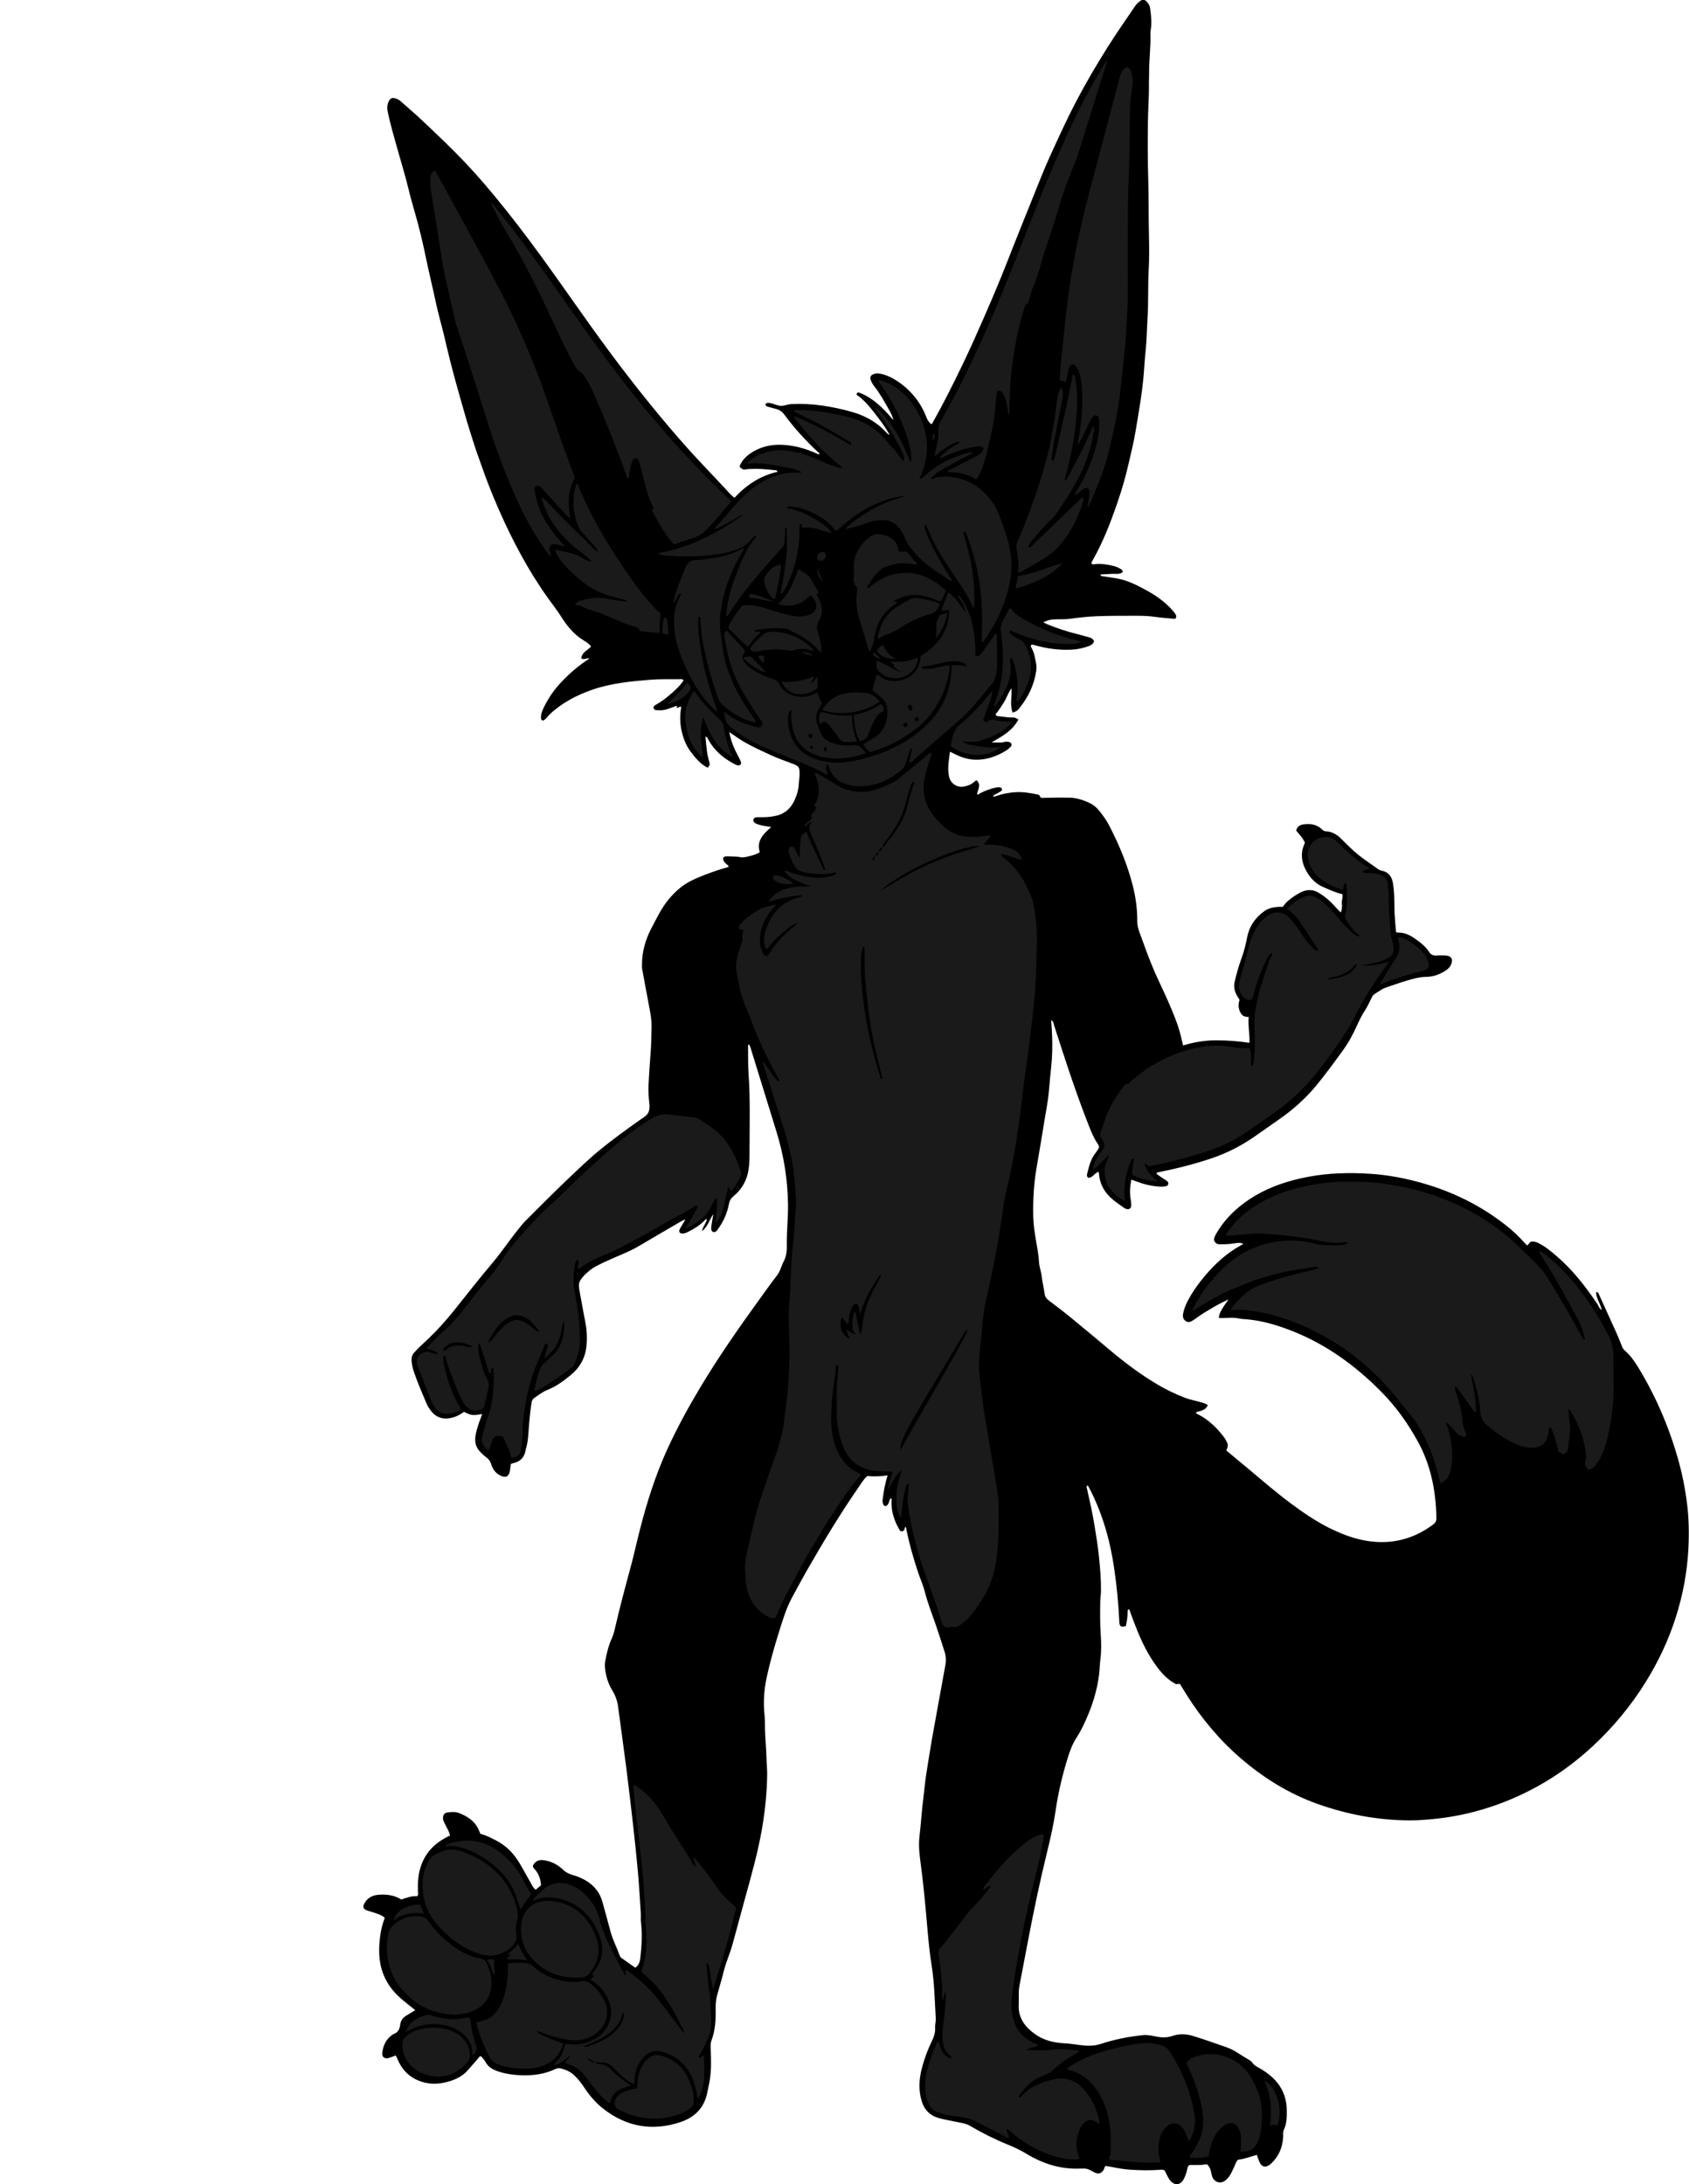 <?xml version="1.0" encoding="utf-8"?>
<!-- Generator: Adobe Illustrator 24.1.2, SVG Export Plug-In . SVG Version: 6.00 Build 0)  -->
<svg version="1.1" id="Layer_1" xmlns="http://www.w3.org/2000/svg" xmlns:xlink="http://www.w3.org/1999/xlink" x="0px" y="0px"
	 width="677.65" height="876.43" viewBox="0 0 677.65 876.43" style="enable-background:new 0 0 677.65 876.43;" xml:space="preserve">
<style type="text/css">
	.st0{fill:#1A1A1A;}
</style>
<g>
	<path d="M158.77,824.75c-1.01,0.38-1.81,0.71-2.64,0.98c-1.74,0.56-2.98-0.3-2.76-2.06c0.36-2.86,1.46-5.38,3.93-7.11
		c0.2-0.14,0.38-0.32,0.6-0.39c1.86-0.61,2.46-2.08,2.68-3.84c0.21-1.62,1.08-2.79,2.49-3.6c1.17-0.67,2.31-1.4,3.54-2.14
		c-1.93-1.57-3.9-3.07-5.76-4.68c-4.29-3.73-7.2-8.35-8.25-13.96c-0.74-3.93-0.54-7.92,0.05-11.88c0.33-2.21,0.89-4.36,1.73-6.53
		c-0.97-0.95-2.18-1.35-3.36-1.78c-1.12-0.41-2.29-0.71-3.43-1.07c-1.91-0.61-2.28-1.46-1.25-3.19c1.24-2.09,3.22-3.05,5.57-3.22
		c3.16-0.23,6.23,0.11,9.07,1.89c2.09-0.65,4.18-1.49,6.31-1.3c0.65-0.46,0.41-0.97,0.4-1.43c0-1.43-0.08-2.86,0-4.28
		c0.5-8.36,4.41-14.5,11.98-18.21c0.28-0.14,0.55-0.28,0.89-0.46c-0.36-1.73-1.36-3.11-2.04-4.63c-0.29-0.65-0.7-1.25-0.77-2
		c-0.13-1.55,0.52-2.54,2.04-2.66c1.43-0.12,2.9-0.28,4.28,0.25c3.61,1.39,6.7,3.41,8.18,7.22c0.14,0.37,0.3,0.73,0.49,1.17
		c2.28,0.52,4.3,1.65,6.36,2.7c4.05,2.06,7.04,5.22,9.34,9.06c1.52,2.53,2.9,5.15,4.38,7.71c0.59,1.02,1.03,2.16,2.11,2.95
		c0.76-0.64,1.48-1.23,2.14-1.79c-0.21-2.58-0.95-4.77-2.7-6.61c-0.81-0.84-0.66-1.44,0.12-2.3c1.02-1.13,2.29-1.35,3.72-1.14
		c2.95,0.43,5.49,1.71,7.61,3.75c1.13,1.09,2.34,1.7,3.87,2.15c3.79,1.12,7.29,2.86,9.77,6.15c1.12,1.49,1.84,3.15,2.32,4.95
		c1.03,3.85,2.15,7.69,3.15,11.55c0.87,3.34,2.52,6.38,3.66,9.61c0.13,0.36,0.34,0.77,0.64,0.98c1.86,1.35,3.76,2.66,5.66,3.99
		c1.46-1.01,1.87-2.5,2.03-4c0.53-4.76,0.8-9.53,0.24-14.32c-0.15-1.26,0.01-2.56-0.08-3.84c-0.35-5.41-0.66-10.82-1.14-16.22
		c-0.55-6.19-1.21-12.37-1.9-18.54c-0.89-7.92-1.82-15.83-2.83-23.73c-1.01-7.98-2.16-15.95-3.2-23.93
		c-0.3-2.33-1.02-4.49-2.24-6.48c-1.7-2.77-2.66-5.78-3.02-8.99c-0.11-1.03-0.11-2.07,0.09-3.1c0.59-3.06,1.3-6.08,2.6-8.94
		c0.6-1.31,0.97-2.69,1.29-4.1c1.92-8.32,4.12-16.57,6.36-24.82c1.26-4.62,2.26-9.3,3.44-13.95c2.92-11.55,6.49-22.89,11.5-33.73
		c3.83-8.27,8.19-16.26,12.87-24.07c7.4-12.35,15.63-24.14,24.07-35.8c2.25-3.11,4.46-6.24,6.81-9.27c1.32-1.7,1.68-3.78,2.66-5.6
		c1.09-2.02,1.28-4.21,1.24-6.48c-0.1-5.43,0.55-10.84,0.48-16.28c-0.12-10.05-1.7-19.84-4.68-29.43
		c-3.34-10.75-6.63-21.51-9.97-32.26c-0.28-0.89-0.41-1.85-1.15-2.72c-0.32,0.53-0.22,1.07-0.22,1.57
		c0.04,3.44-0.05,6.88,0.19,10.31c0.72,10.22,0.41,20.45,0.39,30.68c0,2.53,0.02,5.09-0.36,7.64c-0.65,4.41-2.66,8.01-6.05,10.82
		c-1.05,0.87-1.61,1.79-1.86,3.16c-0.66,3.57-2.12,6.86-4.23,9.83c-0.49,0.69-0.92,1.6-2.02,1.38c-0.74-0.15-0.99-0.94-0.78-2.48
		c0.2-1.41,0.46-2.8,0.79-4.7c-1.75,2.5-2.31,5.24-4.56,6.83c0.28-1.74,1.59-3.04,2-4.79c-0.69-0.05-0.94,0.53-1.3,0.87
		c-2,1.88-4.31,3.29-6.78,4.46c-0.59,0.28-1.19,0.45-1.85,0.42c-1-0.04-1.49-0.69-1.06-1.6c0.44-0.94,1.03-1.8,1.55-2.69
		c0.2-0.34,0.4-0.68,0.8-1.37c-1.23,0.42-2.03,0.95-2.86,1.43c-5.31,3.11-10.63,6.19-15.92,9.32c-4.01,2.37-8.4,3.9-12.59,5.86
		c-2.82,1.32-5.72,2.51-8.02,4.71c-0.34,0.33-0.74,0.61-1.06,0.96c-2.32,2.59-2.66,3.22-2,6.63c0.76,3.99,1.41,8.01,2.22,11.99
		c0.71,3.49,0.87,7.03,0.45,10.49c-0.53,4.4-2.7,8.17-6.18,11.02c-2.91,2.38-5.9,4.63-9.46,6.03c-1.87,0.73-3.46,1.99-5.11,3.11
		c-0.71,0.49-1.08,1.08-1.21,1.94c-0.44,2.84-0.74,5.69-0.99,8.55c-0.29,3.41-0.3,6.86-1.31,10.17c-0.07,0.23-0.11,0.47-0.15,0.7
		c-0.55,2.73-2.2,4.35-4.92,4.9c-0.23,0.05-0.46,0.13-0.68,0.21c-0.07,0.02-0.12,0.1-0.31,0.28c-0.1,0.8-0.16,1.75-0.34,2.67
		c-0.45,2.29-1.69,2.85-3.82,1.81c-1.92-0.95-3.11-2.58-3.67-4.53c-0.38-1.35-1.12-2.17-2.18-2.95c-0.96-0.7-1.83-1.56-2.62-2.46
		c-1.73-1.98-1.88-4.35-1.37-6.78c0.46-2.19,1.17-4.31,1.98-6.4c0.19-0.49,0.36-0.99,0.57-1.56c-3.94,0.66-4.38,0.6-7.29-0.89
		c-1.53,1.15-3.18,2-5.12,2.43c-3.71,0.82-6.48-0.39-8.52-3.33c-0.5-0.72-0.99-1.47-1.33-2.27c-1.77-4.19-3.6-8.36-5.07-12.67
		c-0.49-1.44-0.87-2.91-0.99-4.43c-0.1-1.28,0.09-2.45,1.04-3.51c1.7-1.92,3.62-3.59,5.47-5.35c3.82-3.64,7.34-7.56,10.64-11.69
		c5.08-6.36,10.09-12.79,15.35-19c3.57-4.21,6.58-8.82,10.04-13.09c1.05-1.3,2.07-2.65,3.25-3.83c5.66-5.65,11.29-11.33,17.09-16.84
		c4.17-3.95,8.3-7.96,12.76-11.6c4.96-4.04,10.13-7.8,15.34-11.49c0.78-0.55,1.56-1.12,2.36-1.64c1.91-1.24,2.29-3.02,2.06-5.16
		c-0.28-2.6-0.48-5.18-0.34-7.84c0.21-4.06,0.48-8.13,0.8-12.18c0.3-3.75,0.37-7.49,0.42-11.24c0.03-2.41-0.38-4.76-0.83-7.12
		c-1.02-5.33-1.99-10.66-2.97-15.99c-0.09-0.47-0.05-0.96-0.05-1.44c-0.02-5.13,1.3-9.93,3.63-14.48c1.06-2.06,2.14-4.11,3.25-6.14
		c2.2-4.04,5.02-7.6,8.6-10.48c2.95-2.38,6.46-3.81,9.96-5.17c3.05-1.18,6.15-2.22,9.29-3.07c0.03-0.78-0.63-0.91-1-1.28
		c-0.52-0.51-1.02-1.03-1.15-1.78c-0.09-0.53,0.12-0.96,0.66-1.11c0.38-0.1,0.79-0.13,1.18-0.12c1.28,0.03,2.56,0.08,3.83,0.17
		c0.79,0.05,1.59,0.33,2.36,0.25c1.1-0.1,2.19-0.41,3.27-0.68c1.16-0.29,2.29-0.67,3.4-1.39c-1.43-4.53,1.36-7.29,4.57-10.09
		c-1.38-0.23-2.53-0.37-3.66-0.61c-0.78-0.16-1.55-0.4-2.28-0.7c-0.69-0.28-1.33-0.77-1.2-1.6c0.14-0.87,0.9-1.02,1.66-1.03
		c0.8-0.01,1.6,0,2.4-0.01c1.84-0.01,3.66-0.23,5.45-0.68c3.46-0.87,5.7-3.23,7.07-6.31c0.86-1.93,1.51-4.01,1.61-6.21
		c0.07-1.43,0.33-2.85,0.33-4.29c0-2.5-0.33-3.02-2.61-3.9c-2.9-1.12-5.88-2.1-8.7-3.41c-5.21-2.42-10.5-4.72-15.15-8.18
		c-0.48-0.36-1.02-0.66-1.75-1.13c0.67,3.5,1.89,6.5,3.45,9.37c0.46,0.84,0.91,1.7,1.22,2.6c0.3,0.87-0.46,1.61-1.36,1.35
		c-0.53-0.15-1.04-0.42-1.52-0.68c-4.22-2.29-7.78-5.27-10.14-9.55c-0.25-0.45-0.33-1.11-1.21-1.31c0.22,2.15,0.38,4.24,0.67,6.31
		c0.19,1.33,0.56,2.65,0.89,3.96c0.26,1.03,0.29,1.02-0.66,2.22c-2.92-1.46-4.94-3.95-6.84-6.47c-1.89-2.5-2.98-5.45-3.66-8.52
		c-0.69-3.15-0.66-6.31-0.09-9.42c-0.75-0.33-1.08,0.47-1.66,0.34c0.03,0.31-0.45-0.26-0.15-0.15c0,0,0.06-0.14,0.09-0.21
		c0.08-0.19,0.05-0.31-0.22-0.41c-1.54,0.54-3.13,1.28-4.86,1.63c-1.04,0.21-2.07,0.17-3.1,0.12c-0.58-0.03-1.13-0.29-1.23-0.94
		c-0.09-0.54,0.31-0.88,0.74-1.12c2.38-1.33,4.55-2.96,6.57-4.77c1.55-1.38,3.08-2.79,4.31-4.48c0.19-0.25,0.42-0.49,0.26-0.89
		c-0.54-0.41-1.2-0.23-1.8-0.23c-3.68,0.03-7.37-0.1-11.03,0.19c-7.95,0.63-15.92,1.37-23.52,3.99c-6.31,2.17-12.17,5.23-17.12,9.84
		c-0.92,0.86-1.52,2.07-2.77,2.59c-0.67-0.15-0.82-0.62-0.81-1.25c0.01-1.23,0.36-2.36,0.87-3.46c1.93-4.17,4.52-7.9,7.71-11.18
		c3.17-3.27,6.59-6.26,10.45-8.71c0.12-0.08,0.19-0.24,0.31-0.39c-1.03-0.2-2,0.72-3.18,0.04c0.22-2.43,2.51-3.21,3.93-4.77
		c-0.81-1.21-2.09-1.91-3.26-2.65c-3.75-2.37-6.42-5.67-8.74-9.36c-1.61-2.56-3.5-4.95-5.27-7.42c-3.91-5.47-7.44-11.17-10.67-17.05
		c-3.23-5.88-6.17-11.9-8.87-18.04c-2.47-5.62-4.77-11.31-6.8-17.12c-1.24-3.54-2.55-7.06-3.67-10.64
		c-0.96-3.04-1.95-6.08-2.83-9.14c-1.68-5.82-3.34-11.65-4.93-17.5c-1.01-3.69-1.89-7.41-2.81-11.13c-0.46-1.85-0.85-3.73-1.31-5.58
		c-1.06-4.26-2.28-8.48-3.18-12.77c-1.23-5.85-2.69-11.65-3.89-17.51c-1.2-5.85-2.58-11.68-4.23-17.44
		c-1.06-3.68-2.09-7.36-2.99-11.09c-1.14-4.72-2.61-9.36-3.9-14.04c-1.49-5.38-3.12-10.72-4.24-16.2c-0.32-1.58-0.2-3.01,0.6-4.38
		c0.56-0.95,1.12-1.18,2.2-0.97c0.97,0.19,1.78,0.67,2.51,1.32c2.74,2.44,5.55,4.8,8.22,7.32c4.6,4.33,9.17,8.68,13.63,13.15
		c5.42,5.43,10.51,11.16,15.4,17.07c6.58,7.93,12.83,16.12,18.89,24.44c5.36,7.36,10.58,14.82,15.85,22.25
		c5.17,7.3,10.39,14.56,15.8,21.68c5.36,7.06,10.86,14.01,16.53,20.82c4.75,5.7,9.59,11.33,14.66,16.76
		c3.71,3.96,7.44,7.91,11.15,11.86c1.14,1.21,2.14,2.55,3.7,3.66c4.75-5.1,10.36-8.87,17.25-10.4c-0.16-0.76-0.63-0.61-0.98-0.65
		c-3.25-0.33-6.51-0.71-9.79-0.49c-0.56,0.04-1.14-0.03-1.67,0.13c-1.19,0.35-1.98-0.15-2.78-1.1c0.83-2.26,2.4-3.94,4.31-5.26
		c3.81-2.62,8.1-3.67,12.71-3.48c4.85,0.2,9.43,1.49,13.85,3.46c0.35,0.16,0.66,0.46,1.26,0.29c-0.06-0.48-0.51-0.67-0.79-0.94
		c-4.91-4.59-9.41-9.55-13.4-14.96c-0.87-1.18-1.89-1.86-3.25-2.21c-1.16-0.3-2.31-0.63-3.46-0.96c-0.5-0.14-0.86-0.4-0.78-1.12
		c0.64-0.54,1.45-0.4,2.2-0.23c1.39,0.32,2.77,1.08,4.14,1.04c1.3-0.03,2.63-0.64,3.98-0.7c4.08-0.19,8.14-0.02,12.19,0.56
		c4.19,0.6,8.32,1.47,12.39,2.65c5.18,1.5,9.71,4.04,13.39,8.02c0.33,0.35,0.68,0.67,1.03,1c0.02,0.02,0.1-0.01,0.35-0.04
		c-1.7-3.14-3.84-5.88-5.97-8.62c-2.14-2.76-4.4-5.43-7.24-7.35c0.17-0.83,0.59-1.01,1.11-0.81c0.89,0.35,1.79,0.71,2.62,1.17
		c3.76,2.07,6.82,4.98,9.63,8.18c0.47,0.54,0.91,1.1,1.5,1.59c-0.39-1.49-1.1-2.85-1.85-4.17c-1.81-3.19-3.57-6.43-5.86-9.32
		c-0.65-0.82-1.19-1.72-1.48-2.72c-0.29-1.01,0.07-1.68,1.06-2.11c0.9-0.39,1.81-0.44,2.8-0.24c2.55,0.53,4.83,1.63,6.97,3.07
		c5.4,3.63,9.3,8.47,11.61,14.55c0.41,1.07,1,1.89,1.83,2.61c0.5-0.05,0.57-0.5,0.76-0.83c4.34-7.65,8.24-15.52,12.05-23.43
		c2.95-6.11,5.67-12.32,8.41-18.53c2.26-5.11,4.42-10.26,6.56-15.43c1.68-4.05,3.23-8.16,4.86-12.23c2.66-6.67,5.3-13.34,8-19.99
		c2.37-5.84,4.63-11.73,7.26-17.46c3.29-7.18,6.54-14.38,10.21-21.39c3.97-7.58,8.29-14.95,12.86-22.17
		c3.5-5.53,7.24-10.9,10.92-16.32c0.49-0.71,1.16-1.33,1.84-1.88c1.15-0.92,2.14-0.72,3.08,0.47c0.56,0.71,0.97,1.49,1.08,2.38
		c0.37,2.93,0.75,5.86,0.19,8.81c-0.09,0.47-0.09,0.96-0.08,1.43c0.18,5.36-0.61,10.69-0.52,16.04c0.02,1.2-0.1,2.39-0.08,3.59
		c0.09,5.36-0.35,10.7-0.41,16.05c-0.09,7.75-0.09,15.5,0.15,23.23c0.22,7.17,0.09,14.34,0.26,21.52c0.11,4.71,0.17,9.44-0.09,14.15
		c-0.36,6.37-0.06,12.76-0.45,19.12c-0.28,4.51-0.31,9.04-0.79,13.54c-0.42,3.88-0.59,7.79-0.97,11.67
		c-0.29,2.94-0.69,5.86-1.13,8.78c-0.6,3.94-1.3,7.86-1.94,11.79c-0.72,4.41-1.83,8.74-2.82,13.1c-1.2,5.3-2.73,10.51-4.5,15.63
		c-2.7,7.85-5.68,15.59-9.79,22.85c-0.27,0.48-0.63,0.94-0.54,1.55c0.34,0.28,0.76,0.26,1.14,0.2c2.57-0.38,5.06,0.09,7.54,0.66
		c1.17,0.27,2.27,0.76,3.29,1.41c0.37,0.24,0.54,0.56,0.52,1.09c-1.29,1.04-2.85,0.61-4.3,0.7c-1.51,0.1-3.02,0.16-4.53,0.24
		c-0.07,0.63,0.35,0.65,0.74,0.71c1.97,0.3,3.94,0.55,5.9,0.91c4.31,0.78,8.15,2.79,11.93,4.86c3.72,2.04,7.16,4.5,10.04,7.68
		c0.59,0.66,1.17,1.31,1.57,2.1c0.29,0.57,0.17,1.08-0.34,1.58c-2.71-0.27-5.48-0.47-8.23-0.85c-2.3-0.32-4.61-0.41-6.92-0.41
		c-5.44-0.01-10.88-0.02-16.31,0.18c-3.58,0.13-7.15,0.54-10.7,1.03c-1.76,0.24-3.5,0.15-5.25,0.2c-2.52,0.08-3.3,0.21-5.47,1.2
		c0.65,0.32,1.16,0.62,1.71,0.84c3.85,1.56,7.78,2.87,11.82,3.87c1.7,0.42,3.39,0.91,5.08,1.4c0.95,0.27,0.94,0.29,1.78,1.4
		c-0.27,1.11-1.08,1.64-2.11,2.04c-2.34,0.89-4.73,1.34-7.24,1.45c-5.08,0.22-10.02-0.53-14.89-1.91c-0.3-0.09-0.61-0.21-1.03,0.04
		c-0.3,0.49,0.12,1.01,0.34,1.42c1.01,1.87,1.25,3.94,1.67,5.96c0.19,0.92,0.2,1.93,0.07,2.86c-0.78,5.68-3.21,10.65-6.77,15.1
		c-0.92,1.15-0.97,1.11-2.69,1.8c-1.19-3.08-0.31-6.27-0.45-9.81c-1.43,1.96-2,3.92-3.05,5.61c-1.05,1.7-2.12,3.37-3.4,4.89
		c0.31,0.68,0.86,0.73,1.41,0.76c1.75,0.11,3.47,0.53,5.23,0.49c1.16-0.02,1.16,0.05,2.55,0.77c-2.31,4.53-6.52,6.78-10.74,9.22
		c0.83,0.02,1.66,0.07,2.49,0.06c0.79,0,1.59,0.05,2.38-0.19c0.77-0.23,1.59-0.25,2.36,0.04c0.76,0.28,1.02,1.17,0.48,1.75
		c-0.54,0.58-1.14,1.15-1.81,1.56c-3.81,2.35-7.87,3.84-12.43,3.73c-2.77-0.07-5.34-0.85-7.81-2.06c-0.71-0.35-1.42-0.69-2.38-1.15
		c-0.41,3.51-1.14,6.83-0.3,10.21c0.63,2.52,2.99,4.14,5.57,3.81c1.44-0.19,2.78-0.63,3.96-1.53c0.49-0.37,0.91-0.9,1.57-1.01
		c1.22,1.76,1.22,1.76,0.02,5.51c0.52,0.44,0.84-0.09,1.2-0.28c1.99-1.06,4.08-1.82,6.28-2.31c0.64-0.14,1.26-0.22,1.89-0.06
		c0.33,0.08,0.58,0.29,0.66,0.62c0.08,0.34-0.07,0.65-0.34,0.84c-0.46,0.31-0.96,0.57-1.43,0.86c-0.6,0.38-1.36,0.5-1.8,1.14
		c0.46,0.39,0.88,0.09,1.3-0.05c2.51-0.84,5.11-1.37,7.73-1.52c2.94-0.17,5.88,0.3,8.77,0.92c0.3,0.07,0.77,0.19,0.83,0.4
		c0.43,1.28,1.41,0.96,2.35,0.94c3.2-0.06,6.4-0.11,9.6-0.06c2.92,0.04,5.66,0.94,8.27,2.19c1.3,0.62,2.43,1.52,3.38,2.64
		c1.72,2.02,3.24,4.16,4.46,6.51c3.97,7.69,7.27,15.64,9.4,24.04c1.18,4.66,1.81,9.4,1.78,14.21c-0.01,1.55,0.33,2.96,0.87,4.41
		c2.03,5.46,3.93,10.98,6.28,16.31c1.68,3.79,3.52,7.51,5.18,11.31c1.94,4.46,3.87,8.94,5.07,13.68c0.33,1.3,0.63,2.61,0.99,4.14
		c4.27-1.32,8.62-2.06,13.1-2.06c4.48-0.01,8.92,0.29,13.52,1c0.17-3.44-0.64-6.81-0.33-10.4c-1.41,0.06-2.46-0.35-3.13-1.48
		c-1.02-1.69-1.13-3.46-0.49-5.37c-0.62-0.98-1.29-1.96-1.71-3.09c-0.53-1.4-0.59-2.8-0.26-4.23c0.78-3.35,1.73-6.65,2.91-9.87
		c0.91-2.49,1.54-5.04,2.02-7.62c0.84-4.57,3.21-8.1,6.95-10.78c1.62-1.17,3.48-1.54,5.4-1.71c0.63-0.06,1.27-0.01,1.99-0.01
		c1.29-1.85,3.01-3.27,4.9-4.48c0.94-0.6,1.91-1.19,2.93-1.62c2.27-0.95,4.48-0.84,6.65,0.47c2.28,1.38,4.31,3.04,6.07,5.02
		c0.84,0.94,1.66,1.89,2.79,2.85c0.47-1.37,0.51-2.55,0.39-3.7c-0.13-1.2,0.53-2.33,0.18-3.64c-2.67-0.56-5.1-1.76-7.59-2.82
		c-2.91-1.24-5.02-3.35-6.6-6.04c-1.41-2.4-2.24-4.91-1.99-7.75c0.13-1.46,0.61-2.78,1.18-4.01c-0.85-2.01-2.32-3.4-3.53-4.91
		c0.42-1.62,1.56-2.27,2.98-2.47c2.71-0.37,5.28-0.01,7.36,1.96c0.48,0.46,0.85,0.79,1.59,0.82c2.34,0.1,4.28,1.18,5.93,2.79
		c2.34,2.29,4.6,4.66,7.17,6.72c2.44,1.95,5.07,3.62,7.57,5.48c0.51,0.38,1.07,0.68,1.72,0.81c2.85,0.54,4.14,2.5,4.55,5.17
		c0.22,1.49,0.39,3.01,0.46,4.51c0.11,2.55,0.07,5.12,0.19,7.67c0.12,2.45,0.37,4.89,0.56,7.25c0.31,0.14,0.45,0.26,0.58,0.26
		c3.28-0.21,5.81,1.49,8.26,3.3c1.67,1.24,3.25,2.61,4.38,4.38c0.79,1.25,1.83,1.62,3.23,1.5c1.11-0.09,2.24-0.05,3.36-0.01
		c2.39,0.1,3.23,1.54,2.23,3.72c-0.49,1.07-1.3,1.82-2.25,2.42c-2.34,1.48-4.91,2.42-7.67,2.44c-2.78,0.02-5.36,0.79-7.96,1.55
		c-2.45,0.72-4.85,1.6-7.28,2.4c-0.99,0.33-1.95,0.69-2.84,1.26c-3.97,2.57-2.81,1.26-4.98,5.51c-0.4,0.78-0.77,1.58-1.26,2.31
		c-1.43,2.14-2.55,4.44-3.6,6.77c-1.55,3.43-3.33,6.72-5.56,9.77c-3.53,4.84-7.03,9.69-10.87,14.31
		c-4.23,5.07-9.09,9.38-14.48,13.15c-3.41,2.38-6.79,4.79-10.21,7.15c-5.22,3.6-10.79,6.48-16.82,8.53
		c-7.27,2.47-14.68,4.31-22.2,5.81c-0.32,0.65,0.3,0.82,0.62,1.07c0.7,0.54,1.44,1.01,2.17,1.5c0.33,0.22,0.69,0.41,1.02,0.63
		c0.48,0.33,0.87,0.73,0.75,1.38c-0.12,0.67-0.65,0.83-1.23,0.94c-1.6,0.29-3.17,0.05-4.76-0.15c-3.04-0.39-5.88-1.44-8.8-2.55
		c-0.59,2.73-0.75,5.39-0.26,8.09c0.13,0.7,0.2,1.43,0.2,2.15c0,1.33-0.78,1.89-2.04,1.52c-0.3-0.09-0.6-0.24-0.85-0.42
		c-1.87-1.36-3.82-2.6-5.51-4.22c-2.72-2.61-4.26-5.72-4.56-9.47c-0.02-0.23-0.08-0.46-0.14-0.81c-1.58,0.49-2.29,2.32-3.98,2.46
		c-0.78-0.33-0.77-0.99-0.61-1.63c0.74-2.94,1.39-5.92,3.38-8.36c0.4-0.49,0.72-1.05,1.08-1.58c0.42-0.6,0.37-1.19-0.04-1.78
		c-2.23-3.27-3.52-6.98-4.92-10.62c-4.71-12.22-8.72-24.68-12.74-37.14c-0.23-0.71-0.21-1.62-1.2-2.15c0.14,2.16,0.31,4.2,0.38,6.24
		c0.15,3.99,0.09,7.97-0.32,11.96c-0.37,3.48-0.68,6.98-0.99,10.47c-0.34,3.91-1.15,7.73-1.76,11.59c-1.02,6.37-2.1,12.74-3.19,19.1
		c-1.11,6.49-1.46,13-1.31,19.55c0.07,3.11,0.55,6.18,1.06,9.25c0.49,2.98,1.11,5.94,1.26,8.99c0.1,1.89,0.88,3.7,1.08,5.62
		c0.24,2.37,0.86,4.7,1.18,7.07c0.16,1.14,0.69,1.88,1.56,2.54c2.99,2.27,5.99,4.53,8.89,6.91c5.31,4.35,10.58,8.75,15.83,13.17
		c5.94,5,12.14,9.64,18.81,13.62c3.57,2.13,7.32,3.93,11.19,5.43c1.85,0.72,3.84,1.07,5.76,1.61c1.14,0.32,2.32,0.57,3.42,1.3
		c-0.86,2.17-2.86,2.33-4.66,2.84c-0.06,0.78,0.65,0.83,1.09,1.07c4.11,2.19,7.33,5.36,10.09,9.04c0.29,0.38,0.53,0.8,0.76,1.22
		c0.96,1.71,0.97,2.11,0.14,4.07c3.05,2.53,6.13,5.06,9.18,7.63c5.44,4.58,10.82,9.21,16.52,13.47c4.87,3.64,9.88,7.08,15.31,9.83
		c6.84,3.45,13.99,5.9,21.76,5.82c7.51-0.08,14.22-2.57,20.23-7.05c0.95-0.7,1.31-1.47,1.29-2.62c-0.19-10.85-2.21-21.23-7.53-30.84
		c-3.81-6.89-8.3-13.31-13.76-18.95c-11.48-11.86-24.66-21.25-40.42-26.67c-4.84-1.67-9.78-2.92-14.91-3.3
		c-0.95-0.07-1.92-0.13-2.84-0.33c-2.6-0.57-5.22,0.04-7.82-0.19c0.03-1.6,0.87-3.22,3.88-7.43c-1.34,0.66-2.34,1.12-3.31,1.63
		c-0.99,0.52-1.98,1.04-2.94,1.62c-2.33,1.4-4.7,2.73-6.86,4.39c-0.44,0.34-0.93,0.63-1.4,0.93c-0.87,0.56-1.78,0.75-2.69,0.11
		c-0.95-0.67-1.24-1.69-1.06-2.75c0.32-1.9,1.04-3.68,1.93-5.39c1.87-3.55,4.19-6.81,6.76-9.87c4.15-4.92,8.83-9.24,14.52-12.35
		c0.34-0.19,0.67-0.41,1.04-0.64c-1.33-0.45-1.82-0.48-3.85-0.14c-1.9,0.32-3.81,0.35-5.73,0.34c-0.77-0.01-1.41-0.26-1.85-0.91
		c-0.32-0.47-0.49-0.94-0.29-1.57c0.32-1.01,0.84-1.89,1.39-2.77c3.82-6.09,9.03-10.72,15.19-14.33c6.49-3.8,13.53-6.02,20.87-7.44
		c8.37-1.61,16.83-1.8,25.29-1.25c7.1,0.46,14.07,1.81,20.91,3.77c11.4,3.27,21.94,8.3,31.45,15.41c2.69,2.01,5.28,4.14,7.6,6.59
		c0.93,0.99,1.86,1.97,2.81,2.97c0.86-0.47,0.95-1.5,1.92-1.55c0.92-0.05,1.73,0.16,2.54,0.55c2.76,1.34,5.09,3.31,7.39,5.28
		c6.43,5.5,11.55,12.13,16.28,19.08c0.56,0.82,0.78,1.89,1.81,2.59c-0.42-2.59-2.18-4.55-2.25-7.05c0-0.05,0.11-0.09,0.25-0.21
		c0.71,0.12,0.85,0.83,1.09,1.35c1.41,3.04,2.76,6.11,4.16,9.16c1.7,3.7,3.42,7.39,4.86,11.21c0.26,0.68,0.61,1.3,1.18,1.78
		c2.14,1.84,3.77,4.12,5.23,6.5c7.01,11.44,12.28,23.65,15.99,36.54c1.72,6,2.95,12.09,3.73,18.27c0.75,5.95,0.85,11.94,0.56,17.93
		c-0.45,9.46-2.18,18.69-5.04,27.7c-2.91,9.18-7,17.82-12.07,26.01c-5.93,9.57-13.07,18.16-21.31,25.81
		c-11.13,10.34-23.83,18.19-38.15,23.37c-7.84,2.83-15.88,4.75-24.17,5.66c-3.65,0.4-7.31,0.73-10.96,0.72
		c-12.79-0.04-25.18-2.35-37.26-6.67c-11.39-4.08-21.42-10.33-30.52-18.13c-8.6-7.38-15.82-16.02-21.86-25.62
		c-0.89-1.42-1.77-2.85-2.64-4.27c-0.62-0.35-1.26,0.26-1.85-0.1c-0.54-0.33-1.11-0.64-1.63-1c-2.94-2.04-5.13-4.79-7.1-7.71
		c-3.29-4.86-5.66-10.18-7.74-15.64c-0.71-1.85-1.37-3.72-2.04-5.54c-0.74,0.03-0.63,0.51-0.63,0.86c-0.02,2-0.32,3.96-0.74,5.86
		c-1.8,0.5-2.38,0.21-2.61-1.25c-0.04-0.24-0.01-0.48-0.02-0.72c-0.33-6.93-1-13.83-1.98-20.7c-1.63-11.46-4.72-22.48-10.1-32.79
		c-0.18-0.34-0.38-0.67-0.58-1.02c-0.78,0.52-0.35,1.14-0.23,1.65c1.06,4.67,2.09,9.34,2.88,14.06c0.73,4.4,1.44,8.8,1.89,13.25
		c0.45,4.53,0.83,9.05,0.77,13.6c-0.02,1.28-0.26,2.55-0.28,3.81c-0.08,4.54-0.13,9.08,0.19,13.63c0.23,3.25,0.27,6.53-0.15,9.81
		c-0.26,2.05-0.27,4.13-0.53,6.19c-0.79,6.32-2.66,12.3-5.27,18.09c-1.09,2.41-2.22,4.8-3.66,6.99c-1.66,2.51-2.7,5.24-3.57,8.06
		c-2.15,6.95-3.86,13.99-4.9,21.2c-0.82,5.68-2.09,11.28-3.46,16.86c-2.89,11.78-5.38,23.65-7.64,35.56
		c-1.14,6.04-2.29,12.07-3.45,18.1c-0.48,2.46-0.14,4.94-0.28,7.4c-0.3,5.38,2.48,9.05,6.61,11.99c3.51,2.5,7.54,3.4,11.73,3.64
		c2.08,0.12,4.13,0.39,6.17,0.68c2.86,0.4,5.63,0.49,8.47-0.45c5.46-1.81,11.11-2.9,16.83-3.51c1.93-0.2,3.81,0.27,5.69,0.63
		c2.09,0.4,4.11,0.38,6.13-0.3c2.8-0.95,5.56-0.85,8.42,0.03c4.36,1.33,8.63,2.88,12.93,4.36c1.59,0.55,3.11,1.26,4.53,2.17
		c1.54,1,3.11,1.97,4.68,2.91c0.56,0.33,1.15,0.64,1.49,1.17c0.77,1.21,1.97,1.74,3.16,2.42c6.41,3.69,10.59,8.87,10.71,16.65
		c0.04,2.73,0.04,5.44-1.19,7.97c-0.44,0.91-0.2,1.89-0.26,2.84c-0.24,4.16-1.72,7.76-4.79,10.64c-0.23,0.22-0.48,0.43-0.74,0.61
		c-1.56,1.07-2.9,0.82-3.8-0.85c-0.52-0.96-0.8-2.06-1.23-3.2c-2.41,0.62-4.7,1.59-7.16,1.88c-0.62,0.07-0.9,0.58-1.14,1.11
		c-0.61,1.39-1.21,2.79-1.89,4.14c-0.61,1.22-1.4,2.34-2.5,3.18c-1.95,1.5-4.56,0.6-5.28-1.79c-0.37-1.21-0.41-2.52-1.14-3.64
		c-0.72-1.11-0.83-1.27-2.11-0.99c-1.04,0.22-2.07,0.13-3.1,0.16c-0.95,0.03-1.91,0.01-2.66,0.01c-0.74,0.46-0.79,1.02-0.91,1.56
		c-0.36,1.56-0.81,3.09-1.65,4.47c-1.19,1.94-3.18,2.23-4.81,0.66c-0.51-0.49-0.9-1.12-1.25-1.74c-0.51-0.9-0.93-1.85-1.37-2.74
		c-0.71-0.45-1.45-0.32-2.14-0.27c-3.84,0.27-7.67,0.21-11.5-0.04c-2.62-0.17-5.22-0.61-7.8-1.15c-0.77-0.16-1.56-0.24-2.23-0.35
		c-0.57,0.38-0.49,0.94-0.71,1.35c-0.85,1.61-2.19,2.07-3.77,1.23c-2.91-1.55-2.91-1.64-6.06-1.53c-7.69,0.28-14.69-2-21.15-5.89
		c-2.41-1.45-4.87-2.63-7.46-3.69c-5.33-2.17-10.48-4.75-15.44-7.66c-1.51-0.89-3.16-1.06-4.78-1.41c-2.41-0.52-4.86-0.91-7.25-1.53
		c-3.68-0.95-6.11-3.23-7.22-6.96c-1.35-4.52-1.03-8.99,0.16-13.45c0.97-3.63,2.28-7.15,3.92-10.54c0.85-1.75,1.46-3.5,1.32-5.5
		c-0.08-1.18,0.33-2.38,0.26-3.56c-0.42-7.08-0.51-14.17-1.64-21.2c-0.79-4.95-1.29-9.95-1.72-14.96
		c-0.72-8.41-1.48-16.82-2.58-25.2c-0.51-3.86-1.06-7.75-0.6-11.69c0.64-5.46,0.95-10.95,1.67-16.4c0.37-2.84,0.59-5.71,1.04-8.54
		c0.75-4.64,1.44-9.29,2.26-13.92c1.77-9.97,3.61-19.93,5.42-29.89c0.33-1.83,0.27-3.6-0.31-5.41c-1.21-3.8-2.43-7.59-3.73-11.37
		c-1.43-4.14-3.06-8.22-4.14-12.5c-0.66-2.62-1.79-5.12-2.66-7.69c-1.94-5.75-3.6-11.58-4.8-17.54c-0.06-0.31-0.11-0.61-0.17-0.95
		c-0.73,0.15-0.39,0.78-0.64,1.12c-0.56,0.78-1.47,0.87-1.94,0.05c-0.71-1.25-1.37-2.54-1.88-3.88c-0.88-2.33-1.38-4.75-1.33-7.26
		c0.01-0.51,0.19-1.07-0.21-1.63c-1.1,0.87-0.48,3.05-2.53,3.22c-0.82-0.73-0.95-1.63-0.81-2.74c0.4-3.17,0.94-6.3,1.98-9.59
		c-2.8,0.39-5.46,0.53-8.17,0.25c-1.46,1.29-2.41,2.97-3.49,4.53c-7.61,10.98-14.46,22.42-21.08,34.01
		c-1.86,3.26-3.61,6.58-5.42,9.87c-2.57,4.65-4.03,9.74-5.6,14.76c-1.81,5.79-3.46,11.64-4.74,17.56
		c-1.1,5.08-1.43,10.25-0.85,15.45c0.19,1.74,0.11,3.51,0.15,5.27c0.09,3.91,0.52,7.8,0.6,11.71c0.05,2.14,0.3,4.29,0.28,6.45
		c-0.07,7.35-0.83,14.64-2.07,21.88c-1.59,9.3-4.16,18.36-6.66,27.44c-1.73,6.31-3.46,12.62-5.16,18.94c-1,3.7-2.64,7.19-3.55,10.93
		c-0.76,3.1-1.7,6.15-2.55,9.23c-0.47,1.7-0.71,3.42-0.68,5.21c0.04,2.39,0.03,4.77-0.25,7.17c-0.25,2.09-0.68,4.08-1.41,6.04
		c-0.37,0.97-0.38,1.93-0.34,3c0.18,4.54,0.36,9.11-0.47,13.62c-0.23,1.25-0.55,2.49-0.77,3.75c-1.08,6.28-4.77,10.34-10.7,12.36
		c-11.4,3.88-21.9,2-31.32-5.43c-2.95-2.33-5.39-5.22-7.47-8.39c-1.15-1.74-2.42-3.36-3.93-4.82c-1.55-1.51-3.42-2.31-5.46-2.83
		c-0.71-0.18-1.39-0.12-2.09,0.21c-4.43,2.11-9.15,2.74-13.99,2.53c-3.03-0.13-6.04-0.55-8.94-1.5c-2.16-0.71-4.1-1.73-5.24-3.89
		c-0.44-0.83-1.16-1.51-1.76-2.25c-0.7,0-0.9,0.59-1.24,0.99c-1.36,1.56-2.71,3.13-4.08,4.67c-1.97,2.22-4.5,3.54-7.3,4.39
		c-3.25,0.98-6.53,1.35-9.91,0.54c-4.73-1.13-8.19-3.82-10.39-8.14C159.72,826.66,159.3,825.8,158.77,824.75z"/>
</g>
<g>
	<path class="st0" d="M306.29,425.99c2,2.69,3.6,5.65,5.99,7.97c0.66-0.41,0.31-0.75,0.13-1.06c-4.36-7.73-8.22-15.7-11.26-24.06
		c-0.68-1.87-1.48-3.71-2.24-5.55c-1.81-4.39-2.67-9.02-3.43-13.67c-0.56-3.43,0.53-6.65,1.61-9.83c0.44-1.29,1-2.49,0.72-3.93
		c-0.17-0.87,0.22-1.73,0.51-2.49c-0.52-0.66-1.34-0.07-1.88-0.72c-0.2-0.99,0.46-1.68,1.1-2.39c2.19-2.39,4.92-4.05,7.67-5.69
		c0.51-0.31,5.04-1.5,5.88-1.57c0.07,0.57-0.43,0.79-0.71,1.13c-2.34,2.78-4.28,5.8-5.07,9.39c-0.61,2.77-0.64,5.55,0.48,8.24
		c0.18,0.44,0.36,0.9,0.64,1.27c0.57,0.75,1.42,0.72,1.98-0.07c0.69-0.98,1.29-2.02,2-2.98c2.29-3.11,5.1-5.71,8.06-8.16
		c0.48-0.4,0.96-0.82,1.54-1.32c-1.52,0.12-2.27,0.69-6.8,4.44c-2.11,1.75-3.84,3.81-5.57,6.04c-0.94-0.95-0.93-2.1-1.03-3.15
		c-0.11-1.19-0.04-2.37,0.3-3.56c2.12-7.26,6.35-12.44,13.98-14.3c0.38-0.09,0.81-0.08,1.08-0.75c-1.51,0.16-2.93,0.27-4.33,0.48
		c-1.58,0.24-3.15,0.51-4.7,0.87c-1.45,0.33-2.87,0.8-4.69,1.31c1.63-2.43,3.5-3.92,5.83-4.83c2.95-1.15,6.06-1.27,9.17-1.36
		c0.71-0.02,1.42,0.06,2.19-0.06c-3.99-1.25-7.88-2.64-10.73-5.93c0.63-0.57,1.12-0.18,1.61,0.01c3.67,1.45,7.48,2.21,11.4,2.5
		c1.92,0.14,3.82-0.2,5.68-0.62c0.76-0.17,1.52-0.44,2.07-1.02c-0.17-0.69-0.57-0.42-0.94-0.35c-4.05,0.85-8.08,0.57-12.1-0.28
		c-1.55-0.33-2.77-1.02-3.62-2.44c-1.03-1.73-1.91-3.51-2.28-5.5c-0.24-1.31,0.05-2.02,0.76-2.28c0.75-0.28,1.16,0.05,1.83,1.42
		c0.51,1.06,1.04,2.11,1.75,3.12c0.08-3-0.08-5.96,0.7-9.09c0.61-0.29,1.23-0.87,1.95-1.53c1.97,5.38,4.67,10.28,6.96,15.36
		c0.05,0.1,0.23,0.14,0.35,0.21c0.31-0.49,0.04-0.92-0.11-1.37c-1.32-4.11-3.1-8.04-4.8-12c-0.28-0.66-0.51-1.34-0.8-2
		c-0.6-1.33-0.68-2.6,0.65-3.93c-1.47,0.11-1.9,1.17-2.67,1.71c-0.44-0.45-0.08-0.74,0.18-0.99c0.86-0.81,1.75-1.6,2.68-2.45
		c-0.24-0.26-0.45-0.48-0.74-0.81c0.73-1.06,1.89-1.9,2.17-3.33c-0.23-0.26-0.48-0.55-0.77-0.89c2.87-4.21,2.14-8.54,0.12-12.86
		c0.9-0.3,1.41,0.2,1.91,0.49c2.22,1.27,4.44,2.54,6.58,3.93c3.11,2.02,6.55,2.95,10.19,3.08c3.08,0.11,5.98-0.91,8.81-2.03
		c1.19-0.47,2.34-1.03,3.51-1.53c1.27-0.54,2.32-1.36,3.37-2.24c3.85-3.23,7.76-6.4,11.65-9.58c0.22-0.18,0.47-0.42,0.91-0.27
		c0.18,0.89-0.33,1.67-0.6,2.47c-0.79,2.35-1.43,4.72-1.99,7.14c-1.49,6.52,0.24,12.13,4.66,16.99c1.18,1.3,2.47,2.51,3.81,3.64
		c2.12,1.78,4.6,2.77,7.35,3.21c3.66,0.58,6.25,0.07,10.57-0.39c-0.12,0.88-0.9,1.26-1.29,1.87c-0.36,0.58-0.94,1.03-1.56,1.68
		c1.18,0.33,2.19,0.18,3.19,0.19c2.74,0.03,5.36,0.63,7.93,1.57c2.11,0.77,3.55,2.07,4.26,4.43c-2.96-0.37-5.51-2.09-8.56-2.2
		c0.65,1.14,1.64,1.73,2.48,2.42c4.55,3.8,7.41,8.74,9.63,14.1c1.04,2.52,1.47,5.22,1.82,7.91c0.65,4.92,0.89,9.86,0.51,14.81
		c-0.04,0.56-0.01,1.12-0.01,1.68c-0.11,8.46-0.69,16.87-1.7,25.28c-0.78,6.49-1.55,12.98-2.51,19.44
		c-1.15,7.73-1.86,15.51-2.96,23.24c-1.28,9-2.9,17.95-5.08,26.78c-0.73,2.95-1.08,5.96-1.5,8.96c-1.64,11.54-3.85,22.97-6.52,34.31
		c-0.7,2.96-1.08,5.95-1.35,8.98c-0.36,4.12-0.8,8.24-1.22,12.36c-0.31,3.03-0.37,6.08,0.01,9.09c0.69,5.53,1.16,11.09,2.16,16.59
		c0.98,5.41,1.75,10.86,2.69,16.28c0.91,5.26,1.94,10.5,2.55,15.81c0.18,1.58,0.23,3.19,0.22,4.78c-0.02,4.4,0.09,8.81-0.2,13.19
		c-0.38,5.81-1.06,11.61-3.33,17.06c-2.04,4.92-5.03,9.26-8.43,13.31c-0.96,1.14-2.26,2.02-3.46,2.94c-0.7,0.53-1.52,0.91-2.45,0.8
		c-1.33-0.16-2.69,0.5-4.13-0.25c-0.88-1.38-1.28-3.13-1.79-4.77c-2-6.49-4.49-12.81-6.69-19.23c-2.59-7.57-4.41-15.32-5.7-23.22
		c-0.38-2.32-0.42-4.57-0.05-6.87c0.16-1.01,0.13-2.05,0.18-3.05c-0.65-0.2-0.79,0.22-0.91,0.57c-0.68,2.05-1.13,4.16-1.43,6.29
		c-0.28,1.97-0.45,3.96-0.68,5.94c-0.02,0.21-0.16,0.41-0.26,0.65c-1.02-1.35-1.56-3.27-1.61-6.01c-0.04-2.15-0.09-4.31,0.32-6.45
		c0.39-2.07,1-4.09,1.73-6.63c-3,2.51-3.98,5.67-5.82,8.34c0.7-2.51,1.41-5.02,2.14-7.65c-2.16-0.07-4.21-0.07-6.24-0.22
		c-4.04-0.3-7.61-1.72-10.43-4.73c-1.84-1.96-2.94-4.36-3.76-6.89c-1.29-3.97-2.03-8.04-1.95-12.23c0.07-4.08-0.13-8.16,0.17-12.23
		c0.12-1.59,0.31-3.17,0.42-4.76c0.05-0.61,0.24-1.26-0.21-1.82c-0.51,0.06-0.65,0.4-0.69,0.83c-0.39,4.77-1.38,9.46-1.68,14.24
		c-0.17,2.71-0.31,5.42-0.22,8.13c0.13,4.26,0.96,8.39,2.89,12.24c1.7,3.4,4.15,6.03,7.57,7.74c0.48,0.24,1.07,0.34,1.37,1.04
		c-2.68,2.99-5.04,6.3-7.33,9.65c-5.9,8.65-11.31,17.61-16.4,26.76c-2.25,4.05-4.33,8.19-6.51,12.28c-1.47,2.75-2.58,5.67-3.87,8.53
		c-1.36,0.61-2.5-0.02-3.59-0.67c-4.65-2.72-7.28-6.85-8.16-12.09c-0.34-2.04-0.41-4.12-0.54-6.19c-0.2-3.23,0.56-6.34,1.28-9.45
		c1.38-5.91,2.63-11.84,4.42-17.65c1.64-5.35,3.58-10.59,5.44-15.86c1.81-5.12,3.6-10.25,4.36-15.66c0.42-3,0.73-6.01,1.13-9.01
		c0.77-5.7,0.99-11.43,1.19-17.18c0.09-2.55-0.09-5.07-0.09-7.61c0-2.56-0.02-5.12-0.16-7.67c-0.23-4.24,0.4-8.44,0.54-12.66
		c0.11-3.27,0.25-6.53,0.45-9.8c0.17-2.86,0.37-5.73,0.7-8.58c0.44-3.88,0.7-7.78,0.87-11.68c0.08-1.83,0.46-3.63,0.35-5.49
		c-0.4-6.77-0.95-13.51-2.53-20.14c-0.93-3.88-2.05-7.71-3.26-11.51c-2.47-7.76-4.94-15.51-7.4-23.27
		C306.1,426.67,306.02,426.36,306.29,425.99z M352.61,341.8c-0.88,0.35-1.28,1.04-1.44,1.93c-0.92,0.15-1.05,0.92-1.27,1.62
		c0.56-0.44,1.25-0.79,1.22-1.66c0.83-0.38,1.27-1.05,1.44-1.93c0.9-0.33,1.33-1.01,1.44-1.93c0.47,0.04,0.7-0.31,0.94-0.61
		c0.99-1.25,1.96-2.52,2.95-3.77c3-3.81,5.27-7.97,6.37-12.73c0.61-2.64,1.32-5.26,2.29-7.8c0.16-0.42,0.55-0.83,0.19-1.33
		c-1.03,0.41-1.29,1.37-1.56,2.28c-0.71,2.37-1.38,4.75-2.04,7.13c-0.62,2.23-1.41,4.39-2.48,6.46c-1.48,2.85-3.38,5.41-5.25,7.99
		c-0.54,0.75-1.39,1.36-1.36,2.43C353.13,340.18,352.68,340.85,352.61,341.8z M361.42,581.81c0.78-1.57,1.56-3.12,2.42-4.63
		c5.12-8.94,10.26-17.86,15.38-26.8c2.82-4.92,5.72-9.79,8.19-14.9c0.28-0.58,0.84-1.14,0.45-2.02c-0.41,0.62-0.79,1.14-1.12,1.68
		c-5.31,8.83-10.64,17.65-15.91,26.5c-2.86,4.8-5.74,9.6-8.14,14.66C361.89,578.01,361.09,579.75,361.42,581.81z M345.02,535.21
		c0.34-0.37,0.51-0.47,0.54-0.6c0.14-0.62,0.29-1.24,0.35-1.87c0.48-5.57,2.13-10.78,4.85-15.65c0.78-1.4,1.55-2.8,2.23-4.24
		c0.19-0.4,0.61-0.87,0.23-1.56c-3.33,5.01-6.57,9.91-8.09,16.23c-0.24-1.26-0.36-1.96-0.52-2.65c-0.16-0.69-0.23-1.52-1.13-1.64
		c-0.86-0.11-1.25,0.59-1.6,1.22c-0.23,0.41-0.43,0.86-0.57,1.32c-0.42,1.38-0.82,2.75-0.81,4.22c0,0.41,0.26,0.98-0.41,1.21
		c-0.52-0.27-0.76-0.8-1.11-1.22c-0.38-0.46-0.51-1.21-1.32-1.21c-1.11,3.72,0.1,7,3.23,8.45c-0.16-0.75-0.65-1.29-0.72-2.01
		c-0.06-0.62-0.47-1.2-0.81-2.03c2.6,2,2.6,2,4,2.03c-1.24-1.42-1.24-1.42-1.37-3.33c-0.11-1.53,0.07-3.03,0.49-4.5
		c0.11-0.38,0.14-0.8,0.72-0.93C343.78,529.26,344.37,532.09,345.02,535.21z M346.85,379.98c-0.62-0.01-0.83,0.24-0.9,0.56
		c-0.22,1.01-0.46,2-0.51,3.05c-0.19,3.91-0.03,7.8,0.29,11.7c0.29,3.58,0.71,7.14,1.24,10.68c1.33,8.93,3.56,17.65,6.28,26.25
		c0.09,0.29,0.12,0.79,0.84,0.69c-1.06-4.35-2.19-8.64-3.15-12.97c-0.97-4.35-1.76-8.74-2.3-13.18c-0.54-4.5-1.1-9-1.49-13.52
		C346.76,388.81,346.94,384.39,346.85,379.98z M353.36,357.36c4.19-2.4,8.24-5.02,12.5-7.28c4.3-2.28,8.75-4.22,13.3-5.98
		c4.48-1.74,9.15-2.88,14.21-4.64C385.37,338.96,361.65,349.59,353.36,357.36z"/>
	<path class="st0" d="M493.6,525.53c3.37-4.32,6.79-7.94,11.79-9.84c7.34-2.8,14.95-4.59,22.55-6.44c0.46-0.11,0.96-0.11,1.27-0.69
		c-1.76-0.47-3.42,0.1-5.08,0.33c-4.66,0.65-9.3,1.45-13.84,2.72c-3,0.84-5.99,1.69-8.88,2.88c-3.76,1.55-7.63,2.84-11.24,4.77
		c-3.32,1.77-6.63,3.53-9.75,5.63c-0.53,0.35-1.08,0.67-1.6,1c-0.6-0.53-0.06-0.94,0.1-1.28c2.25-4.64,5.35-8.68,8.73-12.54
		c3.68-4.2,7.92-7.67,12.89-10.18c3.93-1.99,8.07-3.26,12.52-3.81c5.02-0.63,9.84-0.24,14.69,0.98c3.53,0.89,7.15,0.54,10.74,0.52
		c0.79,0,1.56-0.28,2.12-0.9c0.01-0.4-0.29-0.35-0.46-0.32c-3.43,0.66-6.83,0.22-10.21-0.39c-2.04-0.37-4.06-0.89-6.11-1.17
		c-4.58-0.63-9.15-1.29-13.77-1.56c-2.23-0.13-4.46-0.33-6.69-0.23c-2.94,0.13-5.87,0.44-8.81,0.68c-0.87,0.07-1.73,0.13-2.68,0.19
		c0.08-0.38,0.06-0.64,0.18-0.82c1.81-2.65,3.83-5.12,6.27-7.22c6.5-5.57,14.03-9.1,22.29-11.15c6.6-1.64,13.3-2.65,20.13-2.51
		c2.88,0.06,5.75-0.09,8.63,0.14c7.66,0.61,15.17,1.98,22.53,4.22c10.88,3.32,20.92,8.29,29.97,15.2c2.54,1.94,4.96,4.02,7.24,6.27
		c2.67,2.63,5.49,5.11,8.03,7.88c1.3,1.42,2.53,2.88,3.55,4.5c4.78,7.66,9.33,15.46,13.65,23.38c0.34,0.62,0.72,1.22,1.07,1.82
		c0.58-0.08,0.43-0.48,0.37-0.71c-0.69-2.46-1.35-4.93-2.56-7.2c-4.7-8.81-9.48-17.58-14.92-25.96c-0.29-0.45-0.54-0.92-0.85-1.47
		c0.8-0.28,1.18,0.21,1.59,0.51c4.3,3.1,8.07,6.79,11.51,10.8c5.95,6.95,10.9,14.57,14.99,22.76c1.17,2.35,1.7,4.76,1.71,7.36
		c0.01,4.24,0.12,8.47,0.14,12.71c0.03,7.13-0.85,14.17-2.58,21.08c-0.82,3.25-1.93,6.43-3.77,9.29c-1.26,1.96-1.51,2.17-3.93,3.07
		c-0.82-1.23-1.64-2.39-0.87-4.08c0.27-0.6,0.13-1.42,0.06-2.13c-0.36-3.76-1.35-7.35-2.81-10.83c-0.9-2.14-1.86-4.24-3.1-6.2
		c-0.24-0.38-0.37-0.92-1.06-0.94c0.11,1.65,0.06,3.32,0.37,4.92c0.53,2.74,0.08,5.4-0.29,8.08c-0.08,0.55-0.2,1.1-0.23,1.65
		c-0.11,1.88-0.1,1.88-1.79,3.32c-0.6-0.31-1.28-0.66-2.05-1.06c-0.99-3.36-1.54-6.91-3.36-10.1c-0.74,0.67-0.58,1.42-0.69,2.11
		c-0.29,1.83-0.67,3.62-2.24,4.87c-1.09,0.87-2.27,1.43-3.7,1.48c-2.2,0.08-4.31-0.29-6.32-1.13c-4.62-1.92-8.69-4.66-12.45-7.97
		c-1.76-1.55-2.53-3.18-2.69-5.49c-0.3-4.22-1.2-8.36-2.48-12.41c-0.26-0.82-0.43-1.7-1.24-2.67c0.76,5.24,2.16,10.09,1.99,15.09
		c-0.77,0.33-0.91-0.26-1.16-0.6c-1.97-2.72-3.93-5.44-5.89-8.16c-0.36-0.5-0.61-1.12-1.38-1.18c0,1.14,0.34,2.18,0.7,3.22
		c1.24,3.56,2.12,7.18,2.37,10.96c0.08,1.19,0.41,2.36,0.9,3.46c0.19,0.44,0.4,0.88,0.52,1.34c0.2,0.78-0.29,1.29-1.05,1.11
		c-1.19-0.3-2.29-0.84-3.02-1.84c-1.09-1.5-2.62-2.54-3.8-3.99c-0.35,0.77,0.19,1.29,0.38,1.86c1.87,5.64,2.47,11.38,1.33,17.23
		c-0.46,2.36-1.67,4.27-4.12,5.48c-0.26-0.93-0.53-1.73-0.71-2.55c-1.71-7.71-4.66-14.92-8.83-21.62c-0.92-1.48-2.12-2.8-3.22-4.17
		c-2.3-2.86-4.55-5.77-6.93-8.56c-9.16-10.72-20.1-19.14-32.85-25.18c-6.67-3.16-13.59-5.57-20.88-6.81
		c-3.22-0.54-6.47-0.99-9.76-0.65C494.52,525.69,494.28,525.61,493.6,525.53z"/>
	<path class="st0" d="M545.63,387.46c3.98,0.05,7.92-0.19,11.76-1.78c-0.51,0.77-1,1.55-1.54,2.3c-3.58,5.01-7.06,10.08-9.97,15.51
		c-1.02,1.9-2.06,3.79-3.03,5.71c-2.7,5.38-6.3,10.17-9.81,15.02c-1.87,2.59-3.78,5.14-5.84,7.59c-4.5,5.35-9.49,10.15-15.21,14.17
		c-4.77,3.35-9.48,6.79-14.42,9.9c-3.81,2.4-7.88,4.25-12.11,5.69c-6.65,2.27-13.44,4.06-20.3,5.6c-1.24,0.28-2.52,0.41-3.75,0.7
		c-0.95,0.23-1.27-0.8-2.32-0.98c0.67,1.55,1.21,2.95,2.2,4.07c0.93,1.05,1.99,1.99,3.2,3.18c-3.77-0.54-7.24-0.95-10.22-2.83
		c-0.24-2.27,0.65-4.33,0.59-6.44c-0.76-0.07-0.87,0.34-1.03,0.7c-1.3,3.03-2.15,6.15-2.48,9.45c-0.22,2.22-0.41,4.41,0.1,6.88
		c-2.61-1.04-4.3-2.8-5.88-4.64c-1.67-1.95-2.21-4.3-2.41-6.86c-0.21-2.64,1.08-4.7,1.95-7c-2.32,1.69-3.83,4.2-6.41,5.75
		c-0.22-1.12,0.29-2,0.66-2.89c0.77-1.86,1.96-3.49,3.11-5.1c0.78-1.09,0.82-2.01,0.21-3.07c-1.85-3.21-1.58-2.25-0.29-5.98
		c0.16-0.45,0.33-0.9,0.46-1.36c1.57-5.37,4.37-10.09,7.71-14.52c0.45-0.59,0.75-1.41,1.82-1.2c0.24,0.05,0.61-0.44,0.9-0.71
		c8.03-7.35,17.4-12.08,28.08-14.13c4.18-0.8,8.41-0.83,12.62-0.12c2.05,0.35,4.12,0.48,6.19,0.5c0.39,0,0.78,0.09,1.28,0.16
		c0.66,2.27,0.36,4.6,0.56,6.85c0.83,0.16,0.8-0.43,0.86-0.86c0.62-4.44,0.74-8.93,0.46-13.38c-0.28-4.46,0.31-8.74,1.34-13.03
		c1.11-4.67,2.69-9.18,4.19-13.73c0.35-1.06,0.89-2.05,1.36-3.06c0.17-0.37,0.38-0.71,0-1.19c-1.04,0.67-1.59,1.73-2.11,2.78
		c-1.8,3.66-3.32,7.43-4.41,11.37c-0.42,1.52-0.76,3.09-1.55,4.58c-1.87,0.47-3.05-0.51-4.01-1.89c-1.18-1.69-1.24-3.6-0.79-5.52
		c0.38-1.63,0.92-3.22,1.35-4.84c0.74-2.77,1.54-5.54,2.15-8.34c0.7-3.17,1.99-6.06,3.67-8.8c1.06-1.73,2.52-3.15,4.14-4.26
		c2.28-1.56,5.73-2.12,8.51,0.75c2.08,2.15,3.67,4.62,5.35,7.05c1.23,1.78,2.44,3.56,4.05,5.03c0.59,0.54,1.14,1.11,1.93,1.35
		c0.45-0.34,0.28-0.7,0.06-1.04c-2.41-3.67-4.8-7.36-7.25-11.01c-1.26-1.86-2.95-3.34-4.8-4.91c0.42-0.75,1.1-1.24,1.75-1.78
		c1.36-1.14,2.87-1.99,4.45-2.8c2.06-1.05,3.98-0.87,5.88,0.33c1.29,0.82,2.45,1.78,3.56,2.83c2.1,1.98,3.97,4.16,5.81,6.37
		c1.24,1.48,2.61,2.81,3.98,4.14c0.94,0.92,2,1.74,3.32,2.08c0.2-0.43,0.03-0.62-0.13-0.74c-2.14-1.52-3.51-3.68-4.97-5.78
		c-0.54-0.78-0.6-1.53-0.38-2.45c0.98-4.02,0.68-8.09,0.36-12.15c-0.01-0.11-0.17-0.22-0.34-0.41c-0.98,0.64-0.52,1.91-1.3,2.83
		c-4.68-1.74-9.25-3.7-12.06-8.29c-0.8-1.3-1.34-2.68-1.61-4.22c-0.91-5.16,3.07-9.4,8.25-8.66c1.4,0.2,2.5,0.97,3.5,1.94
		c1.61,1.55,3.21,3.12,4.86,4.62c1.95,1.78,4.07,3.35,6.24,4.84c0.58,0.4,1.29,0.64,1.63,1.33c-0.76,0.56-2.14-0.09-2.55,1.32
		c0.83,0.5,1.64,0.28,2.41,0.3c1.44,0.05,2.87,0.11,4.26,0.53c1.82,0.54,3.04,1.51,3.35,3.59c0.28,1.91,0.37,3.82,0.38,5.72
		c0.02,5.03,0.38,10.04,0.88,15.03c0.07,0.71,0.31,1.4,0.48,2.09c0.14,0.54,0.38,1.06,0.45,1.61c0.51,3.69-0.18,4.67-3.16,6.12
		c-2.17,1.05-4.55,1.47-6.9,1.9C547.79,387.1,546.7,387.27,545.63,387.46z M532.62,393.04c1.84-0.15,3.53-0.51,5.2-0.98
		c1.23-0.34,2.42-0.82,3.53-1.47c1.06-0.62,1.82-1.55,2.53-2.51c0.23-0.3,0.67-0.71,0.25-1.25c-0.82,0.29-1.06,1.15-1.64,1.67
		c-2.36,2.1-5.16,3.11-8.18,3.69C533.72,392.32,533.06,392.24,532.62,393.04z"/>
	<path class="st0" d="M293.28,477.95c-0.33-0.68-0.57-1.16-0.79-1.61c-0.22-0.08-0.32,0-0.36,0.21c-0.63,2.72-1.24,5.44-1.9,8.15
		c-0.38,1.56-1.07,3-1.77,4.44c-0.3,0.62-0.74,1.01-1.46,1.3c0.24-2.25,0.54-4.44,0.68-6.63c0.06-0.97,0.37-2.08-0.63-3.03
		c-1.51,2.86-2.7,5.89-5.24,7.95c-1.96,1.6-3.95,3.18-6.86,4.18c1.1-1.75,2-3.12,2.82-4.53c0.8-1.38,1.51-2.8,2.23-4.15
		c-0.47-0.64-1-0.53-1.35-0.26c-3.2,2.42-6.94,3.91-10.37,5.94c-6.86,4.08-13.91,7.84-20.98,11.56c-1.62,0.85-3.35,1.5-5.05,2.18
		c-3.35,1.34-6.55,2.95-9.42,5.17c-0.25,0.19-0.53,0.37-0.97,0.27c-0.32-1.12,0.57-2.28,0.11-3.41c-0.74-0.26-0.85,0.34-1,0.73
		c-0.45,1.2-0.55,2.48-0.71,3.74c-0.43,3.37-0.03,6.69,0.62,9.99c1.19,6.04,1.85,12.14,1.79,18.3c-0.04,3.18-0.99,6.12-2.21,9.01
		c-0.26,0.61-0.74,1.01-1.26,1.41c-3.74,2.88-7.62,5.54-11.64,8.01c-0.87,0.54-1.87,0.86-2.76,1.26c-0.64-0.43-0.34-0.9-0.25-1.33
		c0.54-2.66,1.2-5.29,2.29-7.79c0.32-0.73,0.71-1.36,1.38-1.89c1.12-0.89,2.04-2.02,3.13-2.95c3.11-2.65,4.49-6.13,4.88-10.07
		c0.15-1.49,0.17-2.99-0.08-4.54c-0.23,1.04-0.48,2.07-0.7,3.11c-0.21,1.01-0.36,2.04-0.6,3.05c-0.91,3.81-3.09,6.74-6.41,9.27
		c0.24-2.18,1.41-3.83,1.3-5.83c-1.09-0.27-1.23,0.68-1.47,1.19c-0.86,1.88-1.56,3.84-2.39,5.74c-3.04,6.93-4.75,14.2-5.73,21.66
		c-0.29,2.21-0.49,4.45-0.49,6.67c0,2.33-0.39,4.61-0.59,6.91c-0.16,1.86-0.88,3.01-2.74,3.36c-0.3,0.06-0.6,0.15-0.98,0.25
		c-0.66-1.03-0.78-2.24-1.24-3.31c-0.63-1.47-1.27-2.93-1.92-4.39c-0.41-0.93-1.19-1.23-2.16-1.17c-1.02,0.06-1.9,0.35-2.3,1.4
		c-0.28,0.75-0.48,1.52-0.76,2.27c-0.28,0.74-0.39,1.56-1.16,2.15c-2.03-1.52-3.02-3.39-2.24-5.98c0.76-2.52,1.36-5.1,2.25-7.57
		c2.22-6.14,2.32-12.5,2.22-18.9c0-0.14-0.14-0.27-0.25-0.47c-1.29,0.25-0.53,1.48-0.99,2.1c-0.6-0.09-0.67-0.6-0.82-1.05
		c-0.9-2.81-1.82-5.62-2.7-8.43c-0.26-0.82-0.5-1.63-1.1-2.78c-0.45,1.19-0.39,2.03-0.27,2.83c0.65,4.2,1.71,8.29,3.68,12.08
		c0.51,0.98,0.66,1.95,0.43,3c-0.54,2.41-1.08,4.82-1.64,7.22c-0.19,0.84-0.7,1.35-1.54,1.66c-2.58,0.92-4.95,0.18-6.49-2.11
		c-1.84-2.75-2.88-5.87-4.09-8.91c-1.35-3.41-2.8-6.78-3.58-10.38c-0.02-0.09-0.24-0.13-0.55-0.28c-0.33,1.11-0.3,2.19-0.08,3.24
		c1.37,6.35,3.27,12.5,6.84,18.02c0.03,0.05,0,0.15,0,0.4c-1.98,1.33-4.24,1.95-6.68,1.64c-1.87-0.24-3.14-1.5-4.1-3.04
		c-0.46-0.74-0.83-1.55-1.16-2.36c-1.9-4.57-3.64-9.2-5.42-13.81c-1.31-3.39,1.61-6.08,4.79-5.46c0.62,0.12,1.22,0.36,1.83,0.57
		c0.53,0.18,1.04,0.42,1.61,0.14c-1.18-1.2-1.73-1.45-4.58-2.03c-0.03-0.67,0.53-0.95,0.9-1.33c1.68-1.71,3.28-3.53,5.11-5.07
		c4.87-4.1,8.67-9.11,12.47-14.14c2.98-3.95,6.42-7.54,9.32-11.55c1.08-1.49,2.16-2.98,3.13-4.54c1.91-3.06,4.2-5.83,6.59-8.51
		c2.49-2.8,5.03-5.56,7.6-8.3c1.04-1.1,2.2-2.09,3.3-3.13c1.34-1.25,2.72-2.47,4.03-3.76c8.26-8.12,16.7-16.04,25.62-23.44
		c3.82-3.17,7.86-6.04,12.1-8.6c2.29-1.38,4.78-2.02,7.52-1.62c3.31,0.48,6.64,0.8,9.97,1.16c0.67,0.07,1.22,0.36,1.75,0.72
		c2.05,1.38,4.16,2.69,6.12,4.19c2.83,2.16,4.99,4.95,6.74,8.02c1.5,2.64,2.72,5.42,3.63,8.33c0.28,0.9,0.33,1.66-0.07,2.53
		C296.08,474.22,295.01,476.17,293.28,477.95z M195.77,538.69c1.49-0.58,1.93-1.48,2.51-2.21c1.24-1.57,2.5-3.14,4.02-4.42
		c3.57-2.99,5.69-3.22,9.44-0.69c1.19,0.8,2.29,1.74,3.43,2.6c0.29,0.21,0.55,0.61,1.1,0.21c-0.62-1.21-1.65-2.1-2.47-3.14
		c-0.39-0.5-0.85-0.98-1.35-1.35c-3.09-2.26-6.38-2.72-9.7-0.3C199.65,531.65,197.69,534.81,195.77,538.69z M189.73,540.28
		c-1.84-0.82-3.42-1.37-5.03-1.57c-2.56-0.32-4.93,0.23-6.63,2.43c-0.25,0.33-0.43,0.67,0.11,0.98c0.94-0.38,1.56-1.29,2.58-1.64
		c1.88-0.63,3.75-0.71,5.66-0.3C187.39,540.39,188.36,540.73,189.73,540.28z"/>
	<path class="st0" d="M263.8,222.02c13.18-2.27,24.14-8.13,34.41-15.47c-1.48,0.19-2.49,1.3-3.75,1.94
		c-1.28,0.65-2.52,1.37-3.79,2.05c-1.31,0.71-2.64,1.4-4.2,1.8c0.79-0.9,1.57-1.83,2.38-2.71c3.36-3.63,6.31-7.64,9.96-11.01
		c4.78-4.41,10.16-7.7,16.7-8.79c1.44-0.24,2.87-0.08,4.3-0.15c0.59-0.03,1.18-0.09,1.97-0.14c-1.65-1.12-4.4-1.77-10.91-2.84
		c-3.61-0.59-7.22-1.16-11.19-0.61c1.14-1.44,2.37-2.32,3.68-3c3.68-1.9,7.48-2.72,11.74-2.33c5.46,0.51,10.39,2.37,15.25,4.62
		c0.8,0.37,1.58,0.78,2.41,1.06c1.8,0.61,3.62,1.14,5.52,1.54c-3.55-3.19-7.28-6.13-10.46-9.66c-3.2-3.55-6.35-7.14-9.31-10.86
		c0.54-0.62,0.95-0.19,1.35-0.02c6.9,2.99,13.53,6.5,20.01,10.3c0.5,0.29,0.92,0.95,1.7,0.61c0.21-0.78-0.48-0.94-0.89-1.19
		c-4.5-2.74-9.02-5.46-13.72-7.86c-2.27-1.16-4.57-2.27-6.83-3.44c-0.54-0.28-1.21-0.38-1.55-1c0.35-0.51,0.86-0.28,1.29-0.29
		c5.38-0.15,10.65,0.68,15.9,1.71c4.01,0.78,7.93,1.83,11.58,3.72c3.25,1.68,5.95,4,8.22,6.85c0.5,0.62,0.97,1.29,1.55,1.83
		c2.06,1.91,3.69,4.15,5.25,6.57c0.63-1.44,0.22-2.62-0.37-3.85c-2.67-5.56-5.88-10.79-9.62-15.7c-0.55-0.72-1.06-1.47-1.45-2.32
		c2.5,1.62,4.3,3.89,6.04,6.23c1.77,2.38,3.35,4.88,4.66,7.53c1.28,2.6,2.37,5.29,3.61,8.1c0.54-0.8,0.36-1.43,0.33-2.03
		c-0.19-3.8-1.39-7.34-2.68-10.87c-2.47-6.72-5.82-12.95-10.02-18.74c-0.18-0.25-0.41-0.48-0.31-0.84c0.46-0.31,0.91-0.1,1.37,0.03
		c3.52,1.08,6.52,3.05,9.08,5.63c3.84,3.87,6.48,8.45,7.9,13.75c1.73,6.42,1.18,12.62-1.48,18.67c-0.16,0.36-0.31,0.72-0.59,1.4
		c1.23-0.41,1.95-1.05,2.67-1.72c4.48-4.18,9.88-6.69,15.66-8.48c0.96-0.3,1.94-0.77,3.2-0.45c-1.9,1.4-4.02,2.11-5.92,3.21
		c-1.94,1.12-3.9,2.18-5.86,3.27c-1.93,1.08-3.88,2.14-5.22,4.19c1.06,0.03,1.78-0.56,2.62-0.72c2.05-0.41,4.06-0.42,6.16-0.12
		c6.1,0.86,10.91,3.79,14.79,8.48c1.55,1.87,2.77,3.9,3.67,6.14c1.78,4.45,3.44,8.93,4.43,13.64c0.96,4.6,1.01,9.2,0.15,13.78
		c-1.66,8.87-5.54,16.78-10.72,24.1c-0.08,0.11-0.25,0.15-0.51,0.3c0-1.78-0.06-3.48,0.01-5.18c0.2-4.83,0.01-9.64-0.45-14.46
		c-0.67-6.95-2.22-13.69-4.43-20.29c-0.45-1.36-1.05-2.67-1.6-4c-0.12-0.28-0.29-0.58-0.7-0.62c-0.4,0.7-0.03,1.34,0.16,2
		c1.18,4.14,2.27,8.32,2.98,12.57c0.89,5.28,1.13,10.61,0.93,15.98c-0.69-0.2-0.75-0.8-0.97-1.29c-1.62-3.58-3.83-6.82-6.02-10.06
		c-3.58-5.3-7.17-10.58-9.92-16.38c-0.65-1.37-1.23-2.77-1.87-4.15c-0.23-0.49-0.33-1.09-0.99-1.44c-0.29,0.4-0.15,0.8-0.05,1.21
		c0.52,2.19,1.42,4.24,2.4,6.25c2.29,4.66,4.84,9.18,7.69,13.53c0.29,0.44,0.76,0.82,0.69,1.45c-0.54,0.17-0.9-0.21-1.26-0.45
		c-2.71-1.84-5.52-3.54-8.11-5.55c-2.86-2.22-5.34-4.81-7.52-7.69c-0.82-1.08-1.42-2.31-1.93-3.57c-0.72-1.79-1.7-3.41-3.11-4.79
		c-1.45-1.42-3.14-2.12-5.14-2.22c-2.6-0.13-5.04,0.39-7.48,1.31c-2.67,1.01-5.46,1.68-8.27,2.35c3.38-3.39,7.37-5.89,11.47-8.27
		c4.16-2.43,8.7-3.82,13.26-5.19c-11.24,1.07-20.17,6.77-28.16,14.2c-0.23-0.16-0.39-0.22-0.48-0.34
		c-3.61-4.71-8.62-7.22-14.12-8.96c-1.32-0.42-2.69-0.26-4.01-0.61c-0.42-0.11-0.9,0.19-1.42,0.71c5.64,0.79,10.24,3.48,14.69,6.46
		c1.31,0.88,2.46,1.97,3.52,3.54c-4.03-0.8-7.55-2.91-11.58-2.02c-0.54-0.46-0.3-1.4-1.2-1.88c-0.34,2.56-0.13,5.01-0.4,7.42
		c-0.27,2.47-0.64,4.9-1.23,7.3c-0.6,2.4-1.26,4.78-2.24,7.07c-0.97,2.26-1.88,4.55-3.49,6.48c-0.6-0.29-0.36-0.72-0.3-1.03
		c1-4.6,1.59-9.27,2.15-13.93c0.42-3.49,0.3-7.02,0.19-10.54c-0.01-0.35,0.04-0.81-0.36-1.06c-0.55-0.02-0.4,0.31-0.34,0.62
		c0.37,1.92-0.24,3.8-0.33,5.7c-0.05,1.13-1.05,1.93-1.78,2.77c-3.22,3.65-6.49,7.26-9.63,10.98c-3.97,4.7-7.59,9.67-10.99,14.8
		c-0.22,0.33-0.36,0.72-0.9,0.73c0.38-5.86,1.96-11.43,4.07-16.86c2.1-5.41,4.24-10.8,8.15-15.24c-0.53-0.42-0.81-0.07-1.1,0.18
		c-0.3,0.26-0.63,0.52-0.85,0.84c-2.08,3.03-5.35,4.06-8.6,5.09c-2.75,0.87-5.61,1.16-8.46,1.48c-5.02,0.56-10.04,0.61-15.06,0.26
		C267.77,222.97,265.99,222.97,263.8,222.02z"/>
	<path class="st0" d="M433.11,866.34c-4.2,0.52-7.98-0.38-11.69-1.69c-6.26-2.21-11.84-5.53-16.71-10.06
		c-0.16-0.15-0.4-0.22-0.61-0.34c-0.39,0.7,0.08,1.25,0.21,1.85c0.11,0.51,0.68,0.91,0.4,1.55c-0.71,0.21-1.2-0.3-1.73-0.56
		c-3.64-1.83-7.3-3.63-10.88-5.58c-2.88-1.56-6-2.16-9.18-2.41c-2.43-0.19-4.71-0.83-6.94-1.71c-1.53-0.6-2.68-1.69-3.37-3.23
		c-0.83-1.84-1.32-3.74-1.4-5.77c-0.21-4.89,1-9.5,2.72-14c0.68-1.78,1.48-3.52,2.26-5.35c0.78,0.54,0.74,1.27,0.93,1.9
		c0.66,2.12,1.64,4,3.87,4.88c0.22,0.09,0.45,0.18,0.68-0.06c0.15-0.67-0.46-0.93-0.82-1.27c-1.95-1.81-2.63-4.12-2.74-6.67
		c-0.12-2.57,0.31-5.09,0.62-7.62c0.45-3.71,0.78-7.43,0.65-11.19c-0.72,1.22-0.68,2.64-1.3,3.93c-0.04-0.73-0.14-1.47-0.12-2.2
		c0.17-5.21-0.43-10.35-1.27-15.47c-0.09-0.55-0.12-1.11-0.17-1.67c-0.06-0.76,0.18-1.38,0.7-1.96c3.83-4.3,7.18-8.98,10.68-13.54
		c1.5-1.95,3.33-3.65,5-5.49c1.6-1.76,3.1-3.61,4.68-5.93c-1.51,0.15-2.08,1.22-3.09,1.65c0.02-0.95,0.52-1.49,0.94-2.03
		c4.3-5.58,8.85-10.93,14.26-15.47c2.32-1.95,4.72-3.83,7.73-4.68c0.38-0.11,0.74-0.27,1.27,0.01c0.19,1.45-0.32,2.89-0.57,4.35
		c-1.28,7.64-3.52,15.07-5.24,22.61c-2.32,10.19-4.33,20.44-5.93,30.77c-0.44,2.83-0.74,5.69-1.06,8.54
		c-0.43,3.75,0.28,7.34,1.79,10.74c1.36,3.07,3.97,4.93,6.84,6.46c0.63,0.33,1.3,0.59,2.05,0.93c-1.31,1.14-3.14,0.78-4.79,2.09
		c3.79-0.1,7.11,0.2,10.42-0.21c2.07-0.25,4.18-0.29,6.22-0.04c1.47,0.18,3,0.02,4.43,0.57c0.05,0.69-0.55,0.73-0.93,0.93
		c-3.59,1.95-6.94,4.23-9.86,7.13c-0.94,0.93-2.2,1.29-3.38,1.76c-2.79,1.11-5.28,2.66-7.27,4.92c-0.84,0.96-1.62,1.97-2.42,2.97
		c-0.25,0.32-0.39,0.69-0.07,1.14c0.48-0.42,0.99-0.8,1.41-1.24c3.16-3.32,7.29-4.94,11.54-6.03c4.65-1.19,8.98-0.39,12.54,3.34
		c3.49,3.66,5.45,8.02,6.57,12.84c0.1,0.44,0.43,0.88,0.16,1.51c-0.65-0.39-1.28-0.78-1.93-1.14c-1.44-0.79-2.77-0.54-3.98,0.5
		c-0.99,0.85-1.71,1.91-2.17,3.12c-1.23,3.21-1.68,6.48-0.47,9.81c0.11,0.3,0.23,0.6,0.33,0.9
		C432.97,865.66,433.01,865.89,433.11,866.34z"/>
	<path class="st0" d="M238.92,827.43c0.46,1.04,1.55,0.72,2.28,0.84c1.51,0.25,2.76,0.88,3.76,1.93c2.33,2.45,4.94,4.54,7.79,6.33
		c0.11,0.07,0.15,0.26,0.22,0.39c-5.6,1.51-7.01,2.7-8.32,7.07c-2.44-1.63-4.35-3.74-6.1-6.01c-1.22-1.58-2.47-3.14-3.68-4.73
		c-1.95-2.56-4.38-4.4-7.55-5.19c-0.2-0.05-0.39-0.19-0.59-0.29c0.34-1.05,1.58-1.42,1.8-2.86c-2.07,1.82-4.05,3.32-6.59,3.9
		c1.07-1.33,2.36-2.42,3.15-3.95c0.77-1.5,1.21-3.11,1.77-4.75c2.53,0.24,4.99,0.45,7.41-0.21c4.17-1.14,7.63-3.2,9.64-7.24
		c1.59-3.21,1.67-6.48,0.36-9.74c-1.4-3.5-3.64-6.36-6.96-8.28c-0.13-0.08-0.22-0.23-0.34-0.36c0.1-0.74,1.06-0.59,1.27-1.22
		c0.04-0.55-0.62-0.43-0.78-0.82c0.73-1.01,1.56-1.98,2.2-3.06c2.34-3.9,2.49-8.04,0.95-12.22c-1.9-5.14-4.87-9.5-9.65-12.44
		c-3.94-2.42-8.22-3.43-12.81-3.13c-1.42,0.09-2.72,0.7-3.98,1.31c-0.39-0.65,0.03-0.91,0.27-1.15c1.29-1.3,2.53-2.66,4.01-3.77
		c3.38-2.53,6.99-2.85,10.85-1.28c3.06,1.24,5.41,3.39,7.43,5.89c1.82,2.26,3.14,4.8,3.82,7.66c0.89,3.75,2.35,7.29,4.08,10.72
		c1.72,3.42,3.48,6.83,5.23,10.23c0.29,0.56,0.68,1.07,1.05,1.65c0.73-0.72-0.28-1.36-0.03-1.8c0.16-0.38,0.29-0.41,0.47-0.29
		c4.95,3.31,9.29,7.18,12.94,11.97c3.05,4,6.09,8,9.09,12.04c0.3,0.41,0.7,0.75,1.09,1.17c0.07-0.21,0.14-0.3,0.11-0.35
		c-2.9-5.78-5.72-11.6-9.78-16.71c-1.9-2.39-4.03-4.53-6.37-6.48c-0.43-0.36-0.92-0.64-1.12-1.24c2.28-5.85,2.29-11.94,1.76-18.1
		c-0.19-2.22-0.1-4.47-0.21-6.71c-0.43-8.44-1.12-16.85-2.19-25.23c-0.59-4.66-1.05-9.34-1.55-14.02c-0.34-3.17-0.66-6.34-0.98-9.51
		c-0.03-0.31,0-0.63,0-0.88c0.62-0.47,0.97,0.03,1.32,0.26c4.15,2.84,7.43,6.43,10,10.8c3.43,5.86,7.14,11.55,10.76,17.29
		c0.87,1.38,1.51,2.93,2.77,4.28c0.23-1.43-0.75-2.44-0.71-3.64c0.69-0.15,0.77,0.43,1.03,0.75c2.98,3.65,5.85,7.38,8.5,11.29
		c1.8,2.66,4.1,4.89,6.52,6.97c0.36,0.31,0.78,0.56,1.02,1.13c-2.55,10.9-5.79,21.69-9.28,32.61c-0.72-3.65-1.04-7.14-2.02-10.51
		c-0.01-0.03-0.15-0.03-0.23-0.04c-0.52,0.32-0.33,0.86-0.28,1.27c0.45,3.55,0.4,7.16,1.22,10.68c0.11,0.46,0.11,0.95,0.12,1.43
		c0.08,3.99,0.56,7.96,0.41,11.96c-0.05,1.46-0.41,2.83-0.95,4.17c-1.01,2.53-2.19,4.97-3.57,7.31c-0.2,0.33-0.51,0.62-0.28,1.1
		c0.85,0.37,1.04-0.8,1.74-0.8c0.09,0.11,0.26,0.23,0.26,0.34c0,3.91,0.41,7.83-0.41,11.71c-0.38,1.79-0.92,3.51-2.19,5.49
		c-0.17-1.24-0.2-2.05-0.39-2.84c-0.67-2.8-1.44-5.6-2.94-8.07c-2.51-4.13-6.17-6.9-10.83-8.14c-2.89-0.77-5.5-0.08-7.61,2.25
		c-2.18,2.42-3.25,5.27-3.56,8.45c-0.06,0.63-0.01,1.27-0.01,1.8c-0.61,0.51-1,0.2-1.4-0.06c-1.81-1.18-3.49-2.53-5.02-4.06
		c-0.17-0.17-0.34-0.34-0.51-0.51c-3.58-3.58-3.58-3.58-8.78-3.72c-1.07-0.57-2.14-1.15-3.22-1.72
		C236.45,826.99,237.47,827.69,238.92,827.43z M250.14,807.3c-0.29,0.56-0.51,0.83-0.57,1.12c-0.49,2.65-2.06,4.61-3.94,6.4
		c-2.18,2.08-4.87,3.31-7.54,4.56c-1.26,0.59-2.55,1.12-3.98,1.75c0.71,0.28,1.18,0.19,1.64,0.03c2.49-0.85,4.94-1.82,7.23-3.14
		c2.17-1.25,4.06-2.83,5.51-4.88C249.66,811.5,250.55,809.73,250.14,807.3z"/>
	<path class="st0" d="M174.56,68.39c1.31,2.38,2.52,4.52,3.69,6.68c4.7,8.62,9.43,17.22,14.09,25.87
		c5.11,9.49,10.28,18.95,14.77,28.76c4.26,9.29,8.16,18.73,11.54,28.38c2.08,5.95,4.12,11.92,6.22,17.86
		c1.49,4.21,3.07,8.4,4.6,12.59c0.38,1.05,0.75,2.1,1.15,3.21c-2.86,4.99-2.89,10.34-1.78,15.99c-1.09-0.24-1.56-0.99-2.1-1.58
		c-3.25-3.52-6.47-7.06-9.71-10.59c-0.45-0.49-0.96-0.87-1.68-0.64c-0.64,0.21-1.02,0.91-0.88,1.77c0.83,4.93,2.38,9.58,5.21,13.77
		c2.11,3.12,4.36,6.11,7.1,8.82c-0.75-0.18-1.5-0.38-2.25-0.54c-0.7-0.15-1.4-0.37-2.11-0.38c-1.6-0.02-2.23,0.89-1.97,2.47
		c0.13,0.76,0.73,1.43,0.44,2.44c-1.78-1.92-3.09-4.01-4.44-6.06c-4.4-6.7-7.88-13.88-11.05-21.22
		c-4.06-9.38-7.43-19.03-10.48-28.78c-2.45-7.84-4.93-15.68-7.44-23.51c-1.46-4.56-3.03-9.08-4.52-13.63
		c-0.25-0.75-0.37-1.55-0.55-2.33c-1.41-6.22-2.89-12.43-4.21-18.68c-0.69-3.27-1.13-6.6-1.66-9.9c-0.73-4.57-1.44-9.14-2.17-13.7
		c-0.54-3.38-1.16-6.75-1.62-10.14c-0.19-1.41-0.12-2.88-0.05-4.31C172.74,69.95,173.23,69.06,174.56,68.39z"/>
	<path class="st0" d="M364.75,305.99c0.41-1.89,0.8-3.73,1.22-5.67c-0.77,0.01-0.82,0.5-0.94,0.9c-0.59,1.99-1.19,3.97-2.04,5.87
		c-0.33,0.73-0.73,1.38-1.38,1.92c-3.63,3-7.64,5.28-12.31,6.09c-3.4,0.59-6.79,0.65-10.16-0.55c-3.36-1.2-5.5-3.4-6.56-6.74
		c-0.12-0.37-0.08-0.81-0.52-1.01c-0.52,0.02-0.59,0.42-0.65,0.82c-0.16,1.07,0.42,2.01,0.62,2.89c-0.2,0.49-0.43,0.31-0.62,0.2
		c-4.5-2.64-9.36-4.46-14.16-6.43c-6.05-2.5-12.17-4.85-17.87-8.12c-2.36-1.36-4.56-2.94-6.61-4.73c-1.72-1.5-1.88-3.54-2.32-5.81
		c3.71,2.88,7.55,4.73,11.77,5.78c1.13,0.28,2.5,0.99,3.36-0.12c0.91-1.18-0.29-2.21-0.93-3.16c-2.37-3.51-4.69-7.05-6.79-10.73
		c-3.41-5.96-5.56-12.35-6.73-19.09c-0.18-1.02-0.36-2.04-0.51-3.07c-0.12-0.83-0.03-1.6,0.95-2.22c2.43,2.63,4.89,5.3,7.27,7.89
		c0,0.29,0.05,0.46-0.01,0.6c-0.41,0.93-1.29,1.81-0.82,2.89c0.57,1.32,1.42,2.51,2.61,3.36c2.74,1.97,5.73,3.48,8.92,4.58
		c0.45,0.16,0.91,0.3,1.36,0.46c0.7,0.25,1.25,0.61,1.56,1.36c2.04,4.92,9.18,6.94,14.19,4.31c0.35-0.18,0.71-0.36,1.16-0.58
		c0.88,1.26,0.9,2.91,1.93,3.84c0.01,0.91-0.45,1.39-0.79,1.92c-1.53,2.37-1.93,4.86-0.84,7.52c0.36,0.89,0.64,1.81,1.02,2.69
		c0.86,2.02,2.35,3.38,4.42,4.12c1.89,0.68,3.82,1.15,5.84,1.16c0.72,0,1.47,0.14,2.15-0.02c2.73-0.64,4.33,0.83,5.64,2.83
		c0.09,0.24,0.03,0.37-0.16,0.43c-5.54,1.82-11.23,2.7-16.95,1.4c-7.45-1.68-11.51-6.19-12.48-13.9c-0.2-1.58-0.15-3.17-0.07-4.74
		c-0.62-0.17-0.78,0.21-0.92,0.57c-0.39,1.06-0.51,2.17-0.45,3.3c0.37,6.72,3.04,12.01,9.4,14.94c2.4,1.11,4.99,1.61,7.62,1.92
		c5.35,0.63,10.45-0.64,15.5-2.08c6.97-2,13.46-5.01,19.21-9.49c3.49-2.72,6.56-5.82,8.96-9.56c2.42-3.75,3.88-7.85,4.52-12.26
		c0.26-1.8,0.49-3.6,0.4-5.56c2.19-0.22,4.14,0.13,6.35,0.38c-1.27-1.37-2.62-1.83-4.18-1.94c-2.1-0.14-4.15,0.18-6.17,0.67
		c-2.63,0.64-5.28,1.2-7.96,1.48c-0.11,0.79,0.43,0.84,0.87,0.86c1.35,0.05,2.7,0.1,4.05-0.25c1.62-0.43,3.26-0.74,4.91-1.07
		c0.45-0.09,0.93-0.28,1.53,0.13c-0.8,7.39-3.5,14.05-8.17,19.94c-2.21,2.79-4.93,5.01-7.81,7.03c-4.93,3.46-10.28,6.08-16.12,7.64
		c-1.16-0.84-2.01-1.86-2.72-3.11c1.45-0.89,2.86-1.78,4.29-2.62c2.7-1.6,4.27-3.99,5.03-6.99c0.48-1.9,0.47-3.82,0.14-5.71
		c-0.26-1.53-1.3-2.72-2.48-3.71c-1.03-0.87-2.12-1.67-3.3-2.59c0.57-2.07,1.13-4.13,1.68-6.17c0.7-0.12,1.08,0.33,1.51,0.66
		c1.87,1.42,3.99,1.92,6.29,1.72c5.13-0.44,9.62-3.56,9.84-9.95c6.64-4.18,11.35-9.74,11.5-18.33c-1.03-0.36-1.94,0.13-3.02,0.03
		c0.49-2.52,1.69-4.73,2.66-7.28c3.06,2.13,4.82,5.16,6.9,7.94c-0.26-2.55-1.9-4.43-3.1-6.71c0.76,0.15,1.02,0.63,1.31,1.06
		c2.45,3.53,3.97,7.45,4.77,11.66c0.64,3.38,1.03,6.78,0.95,10.22c-0.01,0.39,0.04,0.79,0.06,1.26c1.14,0.22,1.86-0.23,2.45-1.07
		c1.52-2.15,3.05-4.29,4.59-6.43c0.36-0.5,0.49-1.19,1.15-1.36c0.28,0,0.35,0.1,0.35,0.3c-0.04,4.71,0.37,9.42,0.04,14.13
		c-0.15,2.1-0.63,4.01-2.03,5.72c-3.7,4.5-7.29,9.11-11.53,13.12c-2.43,2.3-5.03,4.42-7.55,6.63c-3.96,3.47-7.9,6.96-11.89,10.4
		C366.38,305.14,365.83,305.9,364.75,305.99z M364.93,282.78c-0.48,0.17-0.71,0.48-0.64,1.04c0.1,0.81,0.49,1.34,1.06,1.26
		c0.59-0.08,0.7-0.55,0.68-1.04C366,283.28,365.52,282.75,364.93,282.78z M362.3,290.77c0.27,0.63,0.58,1.17,1.37,0.76
		c0.48-0.25,0.68-0.79,0.31-1.18C363.28,289.59,362.77,290.11,362.3,290.77z M367.77,287.5c-0.37,0.59-1.15,0.83-0.59,1.62
		c0.28,0.39,0.73,0.33,1.05,0.08C368.95,288.64,368.61,288.15,367.77,287.5z M324.71,294.47c-0.09,0.1-0.24,0.2-0.28,0.33
		c-0.16,0.62,0.02,1.12,0.64,1.34c0.33,0.12,0.64-0.09,0.78-0.39c0.34-0.71-0.21-0.99-0.69-1.27
		C325.06,294.41,324.87,294.47,324.71,294.47z M330.74,299.85c-0.23,0.26-0.22,0.56-0.19,0.88c0.03,0.33,0.09,0.65,0.47,0.67
		c0.2,0.01,0.47-0.07,0.61-0.2c0.24-0.23,0.23-0.56,0.08-0.86C331.52,299.94,331.14,299.87,330.74,299.85z M325.59,299.35
		c-0.3-0.02-0.53,0.09-0.59,0.31c-0.12,0.48,0.22,0.7,0.6,0.81c0.23,0.07,0.47-0.07,0.53-0.3
		C326.26,299.69,325.92,299.49,325.59,299.35z"/>
	<path class="st0" d="M430.58,146.16c-1.19,0.22-1.59,0.92-1.79,1.86c-0.36,1.71-0.78,3.41-1.15,5.05c-0.63,0.51-0.9-0.16-1.31-0.28
		c-0.37-0.11-0.8,0.08-1.2-0.37c0.16-2.04,0.31-4.18,0.51-6.31c0.27-2.93,0.6-5.86,0.87-8.8c0.38-4.12,0.85-8.24,1.32-12.35
		c0.62-5.39,1.37-10.75,2.27-16.09c1.86-10.94,4.3-21.75,7.13-32.47c2.18-8.25,4.39-16.5,6.58-24.75c1.8-6.79,3.58-13.57,5.35-20.37
		c0.47-1.82,1.09-3.5,2.98-4.4c1.61,0.67,1.82,2.16,2.08,3.53c0.29,1.49,0.36,3.03,0.07,4.54c-0.97,5.05-0.95,10.15-1.01,15.26
		c-0.09,8.14-0.12,16.3-0.53,24.43c-0.24,4.72-0.18,9.42-0.23,14.13c-0.07,6.87,0,13.74-0.02,20.62c-0.02,5.04,0.11,10.08-0.21,15.1
		c-0.36,5.64-0.5,11.29-1.14,16.93c-0.55,4.82-0.99,9.67-1.53,14.5c-0.71,6.35-1.79,12.63-3.25,18.84
		c-0.91,3.88-1.75,7.78-2.95,11.59c-1.29,4.12-2.9,8.11-4.59,12.08c-0.41,0.95-0.84,1.89-1.24,2.85c-0.33,0.79-0.68,1.57-1.37,2.4
		c0.31-1.68,0.61-3.15,0.82-4.63c0.1-0.7,0.1-1.44-0.01-2.15c-0.14-0.92-0.93-1.33-1.79-1.01c-0.68,0.26-1.23,0.73-1.75,1.23
		c-0.6,0.59-1.18,1.21-2.21,1.52c0.06-0.97,0.63-1.56,1.02-2.21c2.78-4.6,5.01-9.45,6.63-14.57c1.3-4.12,2.31-8.31,2.03-12.7
		c-0.04-0.55-0.03-1.13-0.19-1.65c-0.27-0.84-1.23-1.1-1.96-0.6c-0.55,0.37-0.92,0.89-1.2,1.47c-0.81,1.65-1.61,3.3-2.4,4.96
		c-0.89,1.87-1.75,3.74-2.91,5.54c0.18-1.21,0.34-2.42,0.55-3.62c1.16-6.54,1.72-13.13,1.2-19.77c-0.2-2.53-0.52-5.07-1.69-7.42
		C431.97,147.24,431.49,146.58,430.58,146.16z"/>
	<path class="st0" d="M197.39,81.36c2.72,3.47,5.46,6.87,8.11,10.34c8.42,11.06,16.39,22.44,24.38,33.81
		c8.87,12.61,17.93,25.07,27.7,37.01c4.19,5.13,8.51,10.15,12.88,15.12c2.37,2.7,4.92,5.23,7.34,7.89
		c3.23,3.55,6.68,6.88,10.07,10.27c1.52,1.52,3.12,2.98,4.68,4.47c0.28,0.27,0.51,0.6,0.85,1c-3.58,3.92-6.67,8.18-10.5,11.8
		c-1.29,1.22-2.75,2.13-4.48,2.66c-2.66,0.82-5.27,1.79-7.98,2.72c-3.95-4.09-6.27-9.09-9.02-13.87c0.35-0.2,0.59-0.35,0.95-0.56
		c-3.11-5.57-3.91-11.89-5.72-17.89c-0.3-1-0.4-2.28-1.69-2.25c-1.1,0.03-1.28,1.3-1.62,2.15c-0.77,1.94-0.8,4.04-1.14,6.08
		c-0.53-0.06-0.59-0.51-0.7-0.84c-3.88-10.82-8.04-21.53-12.72-32.04c-1.17-2.62-2.23-5.3-3.89-7.68c-0.64-0.93-1.29-1.9-2.26-2.44
		c-0.91-0.51-1.38-1.27-1.85-2.1c-3.61-6.4-6.67-13.08-9.77-19.74c-5.39-11.59-11.12-23.01-17.72-33.96
		c-2.06-3.42-3.96-6.93-5.69-10.54C197.42,82.39,196.94,82.01,197.39,81.36z"/>
	<path class="st0" d="M404.59,166.34c-0.2-1.33-0.38-2.66-0.62-3.98c-0.27-1.5-0.71-2.95-1.5-4.27c-0.45-0.75-0.94-1.5-2.12-1.4
		c-0.37,0.75-0.63,1.56-0.65,2.44c-0.03,1.44-0.33,2.86-0.41,4.28c-0.26,4.48-1.11,8.87-2.18,13.2c-1.07,4.32-1.81,8.76-3.74,12.84
		c-0.47,1-0.8,2.1-1.74,2.93c-3.48-2.2-7.32-3.06-11.4-2.85c-0.16-0.74,0.42-0.78,0.79-0.98c3.55-1.83,7.11-3.64,10.65-5.48
		c1.98-1.02,2.19-1.26,3.04-3.22c-0.95-0.99-2.13-0.76-3.3-0.59c-4.47,0.65-8.67,2.1-12.71,4.06c-0.41,0.2-0.79,0.56-1.38,0.44
		c-0.3-0.45,0.17-0.66,0.38-0.88c1.66-1.75,3.57-3.18,5.7-4.32c0.54-0.29,1.25-0.38,1.49-1.09c-0.29-0.49-0.64-0.25-1-0.11
		c-2.64,1-4.98,2.51-7.15,4.3c-0.54,0.44-0.96,1.05-1.84,1.18c0.29-1.28,0.56-2.5,0.85-3.71c0.53-2.18,0.87-4.38,0.75-6.63
		c-0.07-1.24,0.3-2.3,0.9-3.4c2.78-5.03,5.6-10.04,8.16-15.19c4.41-8.85,8.61-17.81,12.53-26.89c3.45-7.99,6.66-16.07,9.9-24.14
		c2.2-5.48,4.3-11,6.49-16.48c3.12-7.78,6.21-15.56,9.63-23.22c2.37-5.32,4.68-10.67,7.25-15.9c3.2-6.52,6.54-12.97,10.3-19.19
		c0.74-1.22,1.44-2.47,2.23-3.82c0.47,0.59,0.13,0.96,0.01,1.35c-3.82,12.18-7.63,24.36-11.47,36.53c-0.5,1.6-1.1,3.17-1.75,4.71
		c-2.27,5.37-4.26,10.83-5.88,16.44c-1.72,5.98-3.79,11.85-5.7,17.78c-0.39,1.21-0.83,2.42-1.15,3.65
		c-0.95,3.72-2.04,7.37-3.6,10.89c-0.61,1.38-0.9,2.89-1.4,4.33c-0.27,0.79-0.3,1.69-1.25,2.19c-0.57,0.3-0.56,1.11-0.76,1.71
		c-1.63,4.85-2.76,9.83-3.63,14.86c-0.88,5.1-1.63,10.23-1.92,15.4c-0.19,3.26-0.29,6.53-0.42,9.8c-0.03,0.79,0,1.58,0,2.38
		C404.85,166.3,404.72,166.32,404.59,166.34z"/>
	<path class="st0" d="M427.99,830.2c1.48-1.41,3.27-2.27,5.01-3.2c3.67-1.98,7.56-3.37,11.6-4.42c4.71-1.22,9.41-2.44,14.29-2.76
		c2.64-0.17,5.25,0.14,7.75,1.11c0.99,0.39,1.78,0.97,2.39,1.89c5.11,7.76,8.62,16.17,10.17,25.35c0.65,3.82,0.05,7.46-2.01,10.88
		c-0.67-0.66-0.81-1.54-1.14-2.3c-0.47-1.11-0.98-2.19-1.75-3.12c-1.62-1.94-4.26-2.12-6.14-0.4c-2.27,2.07-3.09,4.79-3.3,7.72
		c-0.13,1.83-0.13,3.67,0.5,5.45c0.13,0.36,0.1,0.76,0.16,1.29c-6.95,0.4-13.72-0.51-20.67-1.13c0.11-1.07,0.83-1.74,0.79-2.61
		c-0.04-0.88-0.02-1.76,0-2.64c0.1-3.75-0.08-7.48-0.82-11.18c-1.06-5.27-3.16-10.04-6.79-14.04c-2.29-2.53-5.02-4.43-8.4-5.23
		c-0.39-0.09-0.76-0.22-1.14-0.36C428.34,830.45,428.21,830.34,427.99,830.2z"/>
	<path class="st0" d="M191.09,811.54c0.38-0.18,0.51-0.3,0.66-0.32c4.39-0.47,7.28-2.93,9.15-6.81c1.22-2.55,1.92-5.23,2.36-8
		c0.35-2.21,0.54-4.43,0.46-6.68c-0.02-0.55,0.07-1.1,0.12-1.85c2.73-0.43,5.41-0.4,8.1-0.05c0.73,0.1,1.29,0.56,1.84,1.06
		c4.93,4.41,10.74,6.45,17.32,6.39c0.55,0,1.14-0.02,1.65-0.19c1.71-0.56,3.09-0.01,4.41,1.06c2.52,2.05,4.51,4.45,5.69,7.54
		c1.66,4.35,0.38,9.15-3.63,12.14c-3.2,2.38-6.79,3.3-10.82,2.71c-3.98-0.58-7.79-1.68-11.52-3.14c-0.43-0.17-0.82-0.54-1.42-0.05
		c3.21,2.21,6.93,3.21,10.52,4.68c-1.13,4.04-3.54,6.86-7.24,8.51c-2.28,1.01-4.68,1.48-7.21,1.49c-3.37,0.01-6.7-0.18-9.96-1.11
		c-0.61-0.18-1.22-0.37-1.81-0.6c-1.53-0.6-2.71-1.54-3.47-3.09C194.13,820.85,192.27,816.38,191.09,811.54z"/>
	<path class="st0" d="M180.99,742.14c2.33,0.01,4.15,0.57,5.93,1.31c6.56,2.7,12.22,6.59,16.23,12.58c2.11,3.15,3.5,6.63,4.37,10.31
		c0.31,1.32,0.43,2.63,0,3.99c-0.59,1.85-0.66,3.8-0.36,5.7c0.35,2.24-0.5,3.95-2.07,5.32c-2.48,2.18-5.47,3.38-8.76,3.33
		c-2.22-0.04-4.39-0.73-6.47-1.58c-5.53-2.24-10.01-5.9-13.95-10.29c-2.99-3.33-5.12-7.12-5.92-11.57
		c-0.91-5.08-0.63-10.02,2.09-14.6c0.7-1.18,1.6-2.11,2.91-2.72C178.05,742.49,179.18,742.1,180.99,742.14z"/>
	<path class="st0" d="M181.71,808.41c-6.61-0.53-12.89-2.59-18.01-7.62c-2.71-2.66-5.14-5.48-6.51-9.07
		c-1.98-5.19-2.58-10.5-1.33-15.97c0.22-0.96,0.68-1.8,1.32-2.52c3.27-3.63,7.38-4.82,12.14-4.17c1.21,0.17,1.89,0.94,2.58,1.89
		c4,5.5,8.89,10.01,15.04,13.04c1.8,0.89,3.67,1.56,5.67,1.83c1.37,0.19,2.25,0.82,2.81,2.18c0.91,2.24,1.66,4.48,1.73,6.92
		c0.18,6.33-2.69,10.42-8.72,12.48c-1.07,0.37-2.18,0.51-3.26,0.72C184.15,808.33,183.1,808.31,181.71,808.41z"/>
	<path class="st0" d="M303.15,289.85c-1.05-0.02-2.01-0.38-2.98-0.73c-3.82-1.35-7.16-3.49-10.15-6.2
		c-0.97-0.88-1.66-1.89-2.09-3.15c-2.57-7.65-4.82-15.38-6.19-23.34c-0.43-2.51-0.52-5.07-0.75-7.61c-0.04-0.47,0.07-0.96-0.23-1.4
		c-0.81-0.02-0.54,0.64-0.56,1.03c-0.22,4.49,0.37,8.91,1.12,13.32c1.25,7.34,3.3,14.46,5.79,21.46c0.24,0.67,0.4,1.36,0.58,2.04
		c0.02,0.06-0.06,0.14-0.15,0.31c-1.18-0.98-2.18-2.1-3.2-3.21c-3.93-4.3-6.76-9.28-9.19-14.52c-1.34-2.9-2.47-5.88-3.37-8.95
		c-1.07-3.64-1.45-7.35-1.33-11.12c0.09-2.66,0.84-5.18,1.95-7.61c0.28-0.61,0.77-1.17,0.7-2.22c-1.61,1.03-1.75,2.79-2.91,4.08
		c0.16-1.96,0.77-3.63,1.32-5.28c0.94-2.8,2.08-5.52,3.15-8.27c0.2-0.52,0.49-1.01,0.74-1.51c0.74-1.5,1.93-2.24,3.62-2.26
		c3.2-0.04,6.34-0.64,9.47-1.23c3.07-0.58,6.03-1.52,8.78-3.06c0.33-0.18,0.69-0.31,1.04-0.46c0.26,0.67-0.23,0.96-0.44,1.33
		c-3.91,6.74-7.02,13.81-8.34,21.54c-0.63,3.69-1,7.39-0.39,11.17c0.59,3.69,0.84,7.44,1.77,11.09c1.72,6.73,4.69,12.88,8.54,18.63
		c1.02,1.53,2.07,3.04,3.06,4.58C302.79,288.73,303.25,289.12,303.15,289.85z"/>
	<path class="st0" d="M222.59,220.49c2.18,0.49,4.1,0.91,6.01,1.35c1.88,0.43,3.63,1.14,5.29,2.16c0.96,0.59,1.96,1.35,3.47,1.22
		c-1.26-1.43-2.57-2.44-3.92-3.41c-4.78-3.44-8.83-7.56-12.03-12.53c-1.79-2.78-3.02-5.79-4.04-8.9c-0.07-0.21-0.01-0.47-0.01-0.95
		c2.15,1.7,3.78,3.67,5.54,5.52c1.82,1.91,3.7,3.75,5.57,5.61c1.81,1.79,3.58,3.62,5.46,5.33c1.9,1.72,3.37,3.9,5.78,5.58
		c0.02-1.04-0.47-1.49-0.85-1.92c-1.77-2.06-3.53-4.12-5.38-6.1c-0.79-0.85-1.32-1.78-1.72-2.83c-1.97-5.17-2.17-10.42-0.77-15.74
		c0.06-0.23,0.21-0.43,0.31-0.64c0.64,0.06,0.65,0.59,0.82,1c4.12,9.82,9.2,19.13,15.04,28.02c4.07,6.21,8.19,12.38,13.1,17.99
		c1.52,1.74,2.96,3.55,4.84,5.03c-0.3,2.46-0.59,4.9-0.34,7.23c-0.43,0.66-0.94,0.41-1.39,0.38c-1.67-0.14-3.34-0.26-4.99-0.49
		c-0.87-0.12-2.09,0.21-2.2-1.31c-0.01-0.16-0.52-0.35-0.82-0.43c-3.9-0.94-7.51-2.67-11.17-4.24c-2.35-1.01-4.72-1.94-7.19-2.62
		c-2.07-0.57-3.82-1.93-6.35-2.19c0.79-0.98,1.4-1.39,2.17-1.6c3.88-1.05,7.78-1.57,11.78-0.63c2.31,0.54,4.68,0.8,7.19,0.99
		c-0.59-0.63-1.22-0.71-1.83-0.86c-1.78-0.44-3.55-0.93-5.31-1.42c-4.38-1.22-8.23-3.39-11.73-6.28c-2.96-2.45-5.75-5.05-8.1-8.11
		C223.89,223.49,223.15,222.23,222.59,220.49z"/>
	<path class="st0" d="M434.54,199.58c0.28,1.22-0.22,2.35-0.58,3.42c-2.05,6.12-5.02,11.75-9.44,16.5c-1.96,2.11-4.33,3.78-6.77,5.3
		c-2.57,1.6-5.25,3.03-7.91,4.5c-0.38,0.21-0.77,0.59-1.42,0.33c0.49-3.23-0.1-6.43-0.6-9.64c-0.16-1,0.05-1.83,0.45-2.75
		c2.33-5.34,4.47-10.75,6.38-16.26c2.01-5.81,3.89-11.65,5.43-17.6c1.29-5.03,2.19-10.13,3.02-15.24c0.44-2.75,0.69-5.54,1.14-8.29
		c0.24-1.48,0.63-2.95,1.5-4.46c0.93,1.56,0.81,3.07,0.52,4.58c-0.76,3.91-1.57,7.81-2.31,11.73c-0.78,4.15-1.59,8.29-2.06,12.49
		c-0.04,0.35,0.05,0.63,0.44,0.72c0.06-0.01,0.14,0,0.2-0.04c0.07-0.04,0.12-0.1,0.17-0.17c0.05-0.06,0.09-0.13,0.12-0.2
		c0.07-0.14,0.16-0.28,0.2-0.43c0.34-1.39,0.69-2.79,1.01-4.18c2.29-9.86,4.57-19.73,6.41-29.7c0.66,0.11,0.71,0.62,0.8,1.03
		c1.06,5.04,1.11,10.1,0.71,15.22c-0.69,8.78-2.33,17.37-4.74,25.83c-0.04,0.12,0.07,0.29,0.18,0.72c1.76-2.26,2.69-4.78,3.99-7.08
		c1.37-2.43,2.6-4.95,3.81-7.46c1.17-2.44,2.25-4.92,3.4-7.45c0.6,0.68,0.35,1.38,0.26,1.99c-0.89,6.13-2.77,11.94-5.52,17.5
		c-2.78,5.6-6.18,10.82-9.75,15.92c-0.5,0.71-1.15,1.33-1.78,1.94c-2.65,2.56-5.02,5.36-7.41,8.15c-0.76,0.89-1.63,1.75-1.73,3.03
		c0.46,0.45,0.75,0.06,1.01-0.18c0.92-0.89,1.81-1.81,2.73-2.7c5.76-5.53,11.53-11.06,17.29-16.59
		C433.9,199.85,434.11,199.6,434.54,199.58z"/>
	<path class="st0" d="M484.85,865.23c-2.27,0.71-5.51,0.89-7.46,0.44c0-0.86,0.6-1.44,1.04-2.07c1.06-1.51,1.9-3.14,2.67-4.81
		c2.16-4.66,1.9-9.46,0.85-14.31c-1.13-5.17-2.88-10.13-5.16-14.9c-0.27-0.57-0.65-1.1-0.71-1.82c0.65-1.28,1.89-1.91,3.15-2.37
		c4.69-1.71,9.24-1.6,13.94,0.42c6.04,2.59,9.17,7.51,11.41,13.18c1.98,5.01,2,10.29,1.35,15.58c-0.27,2.25-0.87,4.33-2.12,6.28
		c-1.48,2.3-3.59,2.55-6.18,2.48c0.38-1.9,0.3-3.63,0.31-5.36c0.01-1.48-0.44-2.82-1.11-4.12c-1.24-2.4-3.49-2.34-5.07-1.34
		c-1.98,1.25-3.58,2.91-4.63,5.06C485.96,859.95,485.32,862.5,484.85,865.23z"/>
	<path class="st0" d="M230.93,793.52c-6.53-0.01-12.21-2.21-16.77-6.9c-3.94-4.05-5.66-8.99-4.99-14.65
		c0.83-6.98,6.11-9.58,11.53-9.19c7.5,0.54,13.07,4.2,16.74,10.75c1.05,1.89,1.9,3.86,2.37,5.98c1.06,4.75-0.41,8.78-3.42,12.41
		c-0.94,1.14-2.09,1.65-3.54,1.6C232.21,793.5,231.57,793.52,230.93,793.52z"/>
	<path class="st0" d="M368.19,226.49c-1.65-0.14-2.99-0.21-4.32-0.39c-3.12-0.43-6.03,0.42-8.88,1.5c-1.46,0.55-2.46,1.75-3.53,2.83
		c-1.56,1.59-2.53,3.55-3.77,5.49c1.01,0.22,1.26-0.4,1.66-0.72c2.99-2.32,6.18-4.19,9.99-4.92c4.82-0.92,9.37-0.28,13.68,2.02
		c2.32,1.24,4.43,2.82,6.5,4.58c-0.65,1.51-1.18,3-2.04,4.38c-0.8,0.16-1.4-0.29-2.03-0.57c-2.65-1.2-5.47-1.77-8.33-1.96
		c-1.32-0.09-2.7,0.22-4,0.56c-1.59,0.43-3.17,0.98-4.6,1.88c0.43,0.52,1,0.03,1.42,0.37c0.12,0.49-0.34,0.62-0.61,0.79
		c-5.03,3.14-7.67,7.82-8.49,13.53c-0.28,1.95-1.02,3.64-1.72,5.41c-0.58-0.04-0.62-0.5-0.71-0.8c-1.29-4.28-2.54-8.57-3.83-12.84
		c-0.6-2-0.86-4.07-0.99-6.12c-0.11-1.81,0.25-3.64,0.41-5.57c-1.31-1.2-1.71-2.72-1.46-4.51c0.14-1.02,0.05-2.08,0-3.11
		c-0.25-5.41,2.25-9.53,6.29-12.77c1.95-1.57,4.37-1.41,6.64-0.64c2.76,0.95,4.59,2.79,4.95,5.84c0.03,0.21,0.22,0.41,0.37,0.67
		c0.94-0.05,1.88-0.09,2.93-0.14C365.14,222.91,366.57,224.59,368.19,226.49z"/>
	<path class="st0" d="M255.78,837.83c-0.18-1.71,0.02-3.27,0.35-4.81c0.66-3.05,2-5.68,4.64-7.53c1.19-0.83,2.47-1.13,3.86-0.79
		c5.17,1.27,9.09,4.18,11.39,9.03c0.78,1.65,1.29,3.43,1.89,5.16c0.62,1.78,0.32,3.63,0.3,5.46c0,0.53-0.4,0.81-0.77,1.14
		c-1.58,1.42-3.44,2.33-5.41,2.99c-8.12,2.73-16,2.04-23.59-1.93c-1.87-0.98-2.34-2.5-1.41-4.36c0.64-1.28,1.7-2.09,2.97-2.65
		C251.75,838.76,253.6,838.3,255.78,837.83z"/>
	<path class="st0" d="M320.34,228.3c2.73,1.47,4.84,3.09,5.94,5.76c0.27,0.65,0.74,1.23,1.12,1.83c0.46,0.72,0.91,1.45,0.96,2.34
		c-0.27,0.04-0.49,0.06-0.8,0.11c0.4,0.81,0.79,1.58,1.16,2.36c1.32,2.83,1.54,5.64-0.16,8.41c-0.88,1.43-1.07,2.84-0.48,4.52
		c0.89,2.54,1.54,5.18,1.51,7.86c-0.45,0.3-0.67,0.09-0.87-0.16c-2.41-2.96-5.44-5.12-8.79-6.9c-1.1-0.59-2.32-0.93-3.32-1.79
		c-0.53-0.45-1.5-0.49-2.29-0.52c-3.43-0.16-6.86-0.04-10.26,0.51c-0.46,0.07-0.89,0.29-1.45,0.47c0.81,0.84,1.76-0.06,2.61,0.53
		c-0.93,0.95-1.9,1.83-2.75,2.82c-0.83,0.95-1.54,2.01-2.34,3.07c-3-2.36-5.43-5.11-8.01-7.62c0.99-2.45,3.2-5.9,5.76-9
		c2.99-0.3,5.95,0.11,8.87,1.05c3.49,1.12,6.97,2.28,10.57,3.04c2.29,0.49,4.6,0.51,6.87-0.16c3.02-0.89,4.02-3.06,2.71-5.91
		c-0.36-0.78-0.75-1.6-1.82-2.02c-1.18,0.9-2.12,2.25-3.61,2.86c-1.4,0.57-2.81,1.17-4.36,1.18c-1.57,0.01-3.17,0.19-4.87-0.71
		C316.67,238.61,318.34,233.48,320.34,228.3z"/>
	<path class="st0" d="M173.94,813.64c2.64-0.06,5.24,0.36,7.67,1.46c3.19,1.44,5.59,3.67,6.6,7.15c0.32,1.09,0.37,2.2,0.24,3.32
		c-0.08,0.73-0.33,1.4-0.84,1.94c-2.53,2.64-5.35,4.81-9.05,5.49c-5.13,0.95-12.14-0.89-15.42-6.41c-1.21-2.04-1.75-4.26-1.66-6.64
		c0.04-1.02,0.42-1.82,1.16-2.52c1.42-1.35,3.06-2.3,4.92-2.87C169.62,813.92,171.74,813.57,173.94,813.64z"/>
	<path class="st0" d="M398.75,284c-0.07-1.45,0.61-2.22,0.9-3.11c1.28-3.87,2.2-7.78,2.53-11.89c0.41-5.05,0.18-10.02-0.54-15.01
		c-0.23-1.6-0.18-3.08,0.59-4.63c0.89-1.79,1.89-3.51,2.75-5.26c0.78-0.04,0.94,0.59,1.29,0.98c1.07,1.21,2.36,2.14,3.74,2.96
		c6.85,4.06,14.14,7.02,21.89,8.86c0.61,0.15,1.21,0.37,1.94,0.59c-1.21,0.8-2.46,0.77-3.7,0.83c-8.32,0.39-16.13-1.64-23.7-4.89
		c-0.36-0.16-0.74-0.28-1.11-0.4c-0.05-0.02-0.13,0.06-0.22,0.1c-0.35,0.53,0.04,0.87,0.36,1.2c0.86,0.86,1.9,1.53,2.99,1.96
		c2.47,0.95,3.34,3.05,4.12,5.25c1.98,5.57,1.01,10.85-1.67,15.93c-0.74,1.39-1.63,2.7-2.43,4.02c-0.86-0.32-0.64-0.89-0.58-1.27
		c0.62-4.24,0.36-8.42-0.61-12.58c-0.31-1.32-0.66-2.61-1.69-3.92c-0.45,0.93-0.37,1.79-0.26,2.56c0.69,4.88-1.07,9.09-3.47,13.15
		C400.97,280.94,400.13,282.48,398.75,284z"/>
	<path class="st0" d="M405.86,289.65c-1.45,2.34-3.55,3.48-5.54,4.72c-2.05,1.28-4.37,1.92-6.63,2.72c-2.32,0.83-4.71,0.6-7.64,0.39
		c1.86,1.39,3.55,1.43,5.14,1.72c1.64,0.3,3.3,0.56,4.96,0.68c1.65,0.11,3.32,0.02,5.25,0.02c-6.11,4.55-14.47,3.64-20-0.56
		c0.69-3.14,1-6.36,3.92-8.77c4.44-3.66,8.38-7.87,11.94-12.4c0.19-0.25,0.35-0.54,0.86-0.57c-0.17,2-0.99,3.79-1.65,5.63
		c-0.67,1.87-1.34,3.75-2,5.61c0.39,0.81,1.03,1.22,1.71,0.65c1.31-1.1,2.69-0.71,4.05-0.36c1.18,0.3,2.36,0.38,3.56,0.39
		C404.38,289.54,404.99,289.6,405.86,289.65z"/>
	<path class="st0" d="M282.21,287.78c-1.89,5.31-0.67,10.58-0.19,16.24c-3.25-2.8-5.18-6.06-6.13-9.8
		c-1.59-6.28-1.64-10.13,2.41-16.98c0.68,0.42,1.13,1.07,1.5,1.71c1.43,2.44,3.54,4.29,5.44,6.32c1.3,1.4,2.69,2.72,4.07,4.04
		c0.89,0.84,1.04,2.02,1.19,3.06c0.57,3.82,1.65,7.46,3.33,10.93c0.02,0.04-0.06,0.13-0.16,0.32
		C287.35,300.13,284.57,294.14,282.21,287.78z"/>
	<path class="st0" d="M178.36,740.95c1.11-1.19,2.6-1.53,4.07-1.82c4.47-0.9,8.87-0.85,13.12,1.07c2.72,1.23,5.12,2.94,7.3,4.95
		c2.53,2.34,4.73,4.96,6.38,8.02c1.24,2.32,2.56,4.59,3.87,6.95c-1.58,1.91-2.92,3.98-4.29,6.21c-0.68-2.15-1.19-4.15-1.92-6.06
		c-1.68-4.42-4.48-8.1-8.02-11.17c-3.94-3.42-8.32-6.15-13.4-7.65C183.12,740.75,180.82,740.47,178.36,740.95z"/>
	<path class="st0" d="M376.99,242.12c-0.59,2.56-1.76,3.8-4.24,4.43c-4.8,1.22-9.11,3.74-13.3,6.37c-1.09,0.68-2.18,1.29-3.45,1.6
		c-1.31,0.32-2.43,1.15-3.57,1.81c-0.3-0.38-0.31-0.71-0.23-1.01c0.43-1.7,0.94-3.36,1.63-4.99c1.44-3.4,4.14-5.59,7.11-7.52
		c1.07-0.69,2.26-1.19,3.32-1.88c1.51-0.98,3.12-1.16,4.82-0.83C371.73,240.61,374.38,241.12,376.99,242.12z"/>
	<path class="st0" d="M553.69,394.67c1.49-2.42,2.97-4.84,4.47-7.25c0.67-1.08,1.42-2.11,2.08-3.21c1.11-1.85,1.52-3.84,1.01-5.96
		c-0.16-0.68-0.46-1.35-0.23-2.22c0.84,0.01,1.56,0.23,2.27,0.56c3.44,1.62,6.39,3.85,8.66,6.95c0.73,1,0.94,2.19,1.28,3.32
		c0.27,0.89-0.32,1.9-1.26,2.33c-0.64,0.29-1.36,0.45-2.05,0.62c-3.87,0.94-7.67,2.11-11.44,3.37c-1.5,0.5-2.94,1.16-4.41,1.75
		C553.92,394.85,553.81,394.76,553.69,394.67z"/>
	<path class="st0" d="M329.81,284.78c1.95-2.74,4.18-4.95,7.47-6.05c3.54-1.18,7.11-1.03,10.66-0.57c2.1,0.27,3.66,1.76,5.05,3.34
		C346.9,286.05,336.21,287.49,329.81,284.78z"/>
	<path class="st0" d="M300.87,260.13c1.51-2.19,3.41-3.88,5.37-5.52c1.42-1.19,3.09-1.18,4.76-1.07c5.7,0.39,10.62,2.57,14.74,6.54
		c0.17,0.16,0.32,0.36,0.46,0.54c0.05,0.06,0.05,0.15,0.08,0.24c-0.45,0.42-0.84,0.02-1.25-0.08c-2.12-0.55-4.24-0.61-6.33,0.09
		c-0.79,0.27-1.59,0.29-2.36,0.14c-4.22-0.83-8.41-0.43-12.57,0.38C302.5,261.63,301.58,261.52,300.87,260.13z"/>
	<path class="st0" d="M162.79,815.28c1.41-4.16,4.7-5.87,8.57-6.81c0.66-0.16,1.26,0.08,1.86,0.28c3.21,1.05,6.48,1.56,9.87,1.45
		c1.61-0.05,3.12-0.57,4.73-0.7c1.01,0.39,0.96,1.33,1.07,2.19c0.27,2.21,0.66,4.4,1.3,6.55c0.23,0.76,0.35,1.58,0.71,2.27
		c0.94,1.78,0.01,2.93-1.21,4.28c-0.11-0.45-0.21-0.66-0.21-0.87c0.14-3.72-1.78-6.32-4.56-8.46c-2.55-1.96-5.52-2.86-8.63-3.17
		c-3.19-0.31-6.36,0.04-9.42,1.09C165.44,813.87,164.22,814.74,162.79,815.28z"/>
	<path class="st0" d="M330.49,289.53c-0.47,0.31-0.86,0.57-1.25,0.83c-0.13-0.12-0.31-0.2-0.35-0.33c-0.44-1.49-0.64-2.96,0.68-4.39
		c3.88,1.11,7.91,1.86,12.29,1.37c-0.11,3.74,0.73,7.11,1.94,10.48c-1.61,0.32-3.11,0.23-4.6,0.24c-1.34,0.01-2.15-0.84-2.87-1.86
		c-1.01-1.43-2.03-2.85-3.1-4.24C332.56,290.75,331.83,289.89,330.49,289.53z"/>
	<path class="st0" d="M344.97,297.32c-1.89-3.12-2.03-6.68-2.53-10.39c4.06-0.76,7.71-2.23,10.98-4.47
		c1.06,1.11,1.06,1.11,1.05,2.98c-1.86,0.77-2.01,0.88-3.12,2.68c-1.26,2.04-2.11,4.28-2.95,6.51
		C347.82,296.18,346.89,297.2,344.97,297.32z"/>
	<path class="st0" d="M368.26,263.89c-0.29,7.07-8.83,10.82-14.76,6.31c-1.14-0.87-1.95-1.86-1.81-3.41
		c0.05-0.53-0.05-1.07-0.09-1.71c3.67,1.27,6.73,3.41,10.16,4.9c-0.46-0.36-0.92-0.71-1.38-1.07c-0.75-0.58-1.84-0.82-1.79-2.16
		c0.02-0.42-0.96-0.46-1.23-1.17c1.87-0.06,3.66-0.06,5.45-0.18C364.63,265.28,366.29,264.44,368.26,263.89z"/>
	<path class="st0" d="M313.6,273.56c4.54,0.4,8.82-0.5,13.03-2.13c-0.07,1.13-1.06,1.67-1.24,2.76c1.27-0.36,1.35-1.85,2.61-2.44
		c0.14,0.85,0,1.61,0.03,2.34c0.02,0.71,0.01,1.42,0.01,2.01C322.65,280.28,315.94,279.11,313.6,273.56z"/>
	<path class="st0" d="M426.35,225.86c-5,5.63-11.65,8.23-18.83,10.33c-0.03-1.84,0.86-3.33,0.78-5.11
		C414.66,230.33,420.33,227.57,426.35,225.86z"/>
	<path class="st0" d="M313.47,227c-0.74,4.42-1.4,8.94-2.62,13.5c-1.45-0.77-2.19-1.88-2.81-3.08c-0.33-0.64-0.57-1.32-0.87-1.97
		c-0.98-2.19-0.68-4.07,0.98-5.92c1.22-1.36,2.47-2.46,4.28-2.81c0.23-0.04,0.47,0,0.7,0.02C313.19,226.75,313.25,226.84,313.47,227
		z"/>
	<path class="st0" d="M509.55,852.84c0.93-6.3,0.34-12.22-2.28-17.93c4.91,2.04,7.9,12.53,5.06,17.92
		C511.51,852.5,510.6,852.51,509.55,852.84z"/>
	<path class="st0" d="M168.57,764.23c0.47,1.17,0.9,2.26,1.44,3.61c-4.5-0.71-8.5,0.07-12.23,2.74
		C158.77,766.8,163.63,764,168.57,764.23z"/>
	<path class="st0" d="M203.47,786.28c0.02-1.27,1.05-1.18,1.44-1.82c-0.44-0.13-0.73-0.22-1.02-0.31c-0.16-0.11-0.13-0.22,0.05-0.35
		c1.47-1.06,2.78-2.3,3.97-3.87c0.96,2.4,2.06,4.51,3.61,6.74C208.7,786.1,206.14,786.05,203.47,786.28z"/>
	<path class="st0" d="M275.66,273.94c1.64,1.43,1.79,1.97,0.97,3.31c-0.25,0.41-0.56,0.78-0.9,1.12c-2.26,2.25-4.97,3.62-8.15,4.13
		C270.44,279.78,273.48,277.27,275.66,273.94z"/>
	<path class="st0" d="M380.2,245.85c-0.78,4.12-2.28,7.43-4.81,10.31c0.34-1.88,0.38-3.75,0.29-5.61c-0.07-1.27,0.7-2.25,1.14-3.34
		c0.15-0.38,0.58-0.5,0.98-0.61C378.48,246.41,379.16,246.18,380.2,245.85z"/>
	<path class="st0" d="M307.47,269.97c-3.48-1.23-6.54-3.07-9.16-5.83c0.88-0.95,1.99-0.27,2.86-0.78
		C303.4,265.58,305.53,267.67,307.47,269.97z"/>
	<path class="st0" d="M351.81,261.34c0.44-1.2,1.27-1.89,2.36-2.62c1.3,2.34,2.6,4.59,5.26,5.59
		C356.34,264.52,353.73,263.8,351.81,261.34z"/>
	<path class="st0" d="M318.44,354.38c-2.95,0.76-5.28,0.34-7.48-0.98c-0.58-0.34-1.13-0.68-0.79-1.46c0.29-0.68,0.82-0.84,1.56-0.67
		c1.15,0.28,2.3,0.51,3.33,1.16C316.05,353.06,317.09,353.61,318.44,354.38z"/>
	<path class="st0" d="M266.34,247.83c0.96,0.01,1.26,0.41,1.33,1.04c0.2,1.87,0.4,3.74,0.62,5.82c-0.86-0.16-1.61-0.3-2.46-0.46
		C265.57,252.07,265.94,249.99,266.34,247.83z"/>
	<path class="st0" d="M310.51,241.56c-3.36-0.58-6.59-1.5-9.84-1.75c-0.19-0.91,0.19-1.2,0.68-1.54
		C304.5,238.94,307.57,240.1,310.51,241.56z"/>
	<path class="st0" d="M198.21,792.75c-0.84-2.33-1.51-4.4-2.84-6.31c1.06-0.4,1.95-0.3,2.92-0.11
		C197.95,788.41,198.79,790.38,198.21,792.75z"/>
	<path class="st0" d="M331.34,222.58c0.06,1.19-0.76,2.27-1.72,2.46c-0.59,0.12-1.12-0.04-1.45-0.55c-0.41-0.65-0.4-1.36,0.07-1.97
		c0.49-0.63,1.1-1.22,1.97-1.07C330.87,221.56,331.26,222.1,331.34,222.58z"/>
	<path class="st0" d="M306.32,266.06c-0.84-0.97-1.41-1.63-1.98-2.29c-0.05-0.06-0.05-0.14-0.13-0.37c0.67-0.5,1.42-0.17,2.24-0.32
		C306.6,264.12,306.68,264.96,306.32,266.06z"/>
	<path class="st0" d="M327.91,227.63c0.64,2.05,1.31,4.03,2.47,5.81C328.52,232.12,327.78,230.37,327.91,227.63z"/>
	<path class="st0" d="M353.45,264.4c-1.29-0.11-2.04-0.7-2.79-1.18c-0.5-0.32-0.58-0.88,0.01-1.45
		C351.53,262.58,352.38,263.39,353.45,264.4z"/>
	<path class="st0" d="M326.22,262.93c-1.95,0.23-3.27-0.86-4.79-1.1C323.12,261.38,324.56,261.95,326.22,262.93z"/>
	<path class="st0" d="M374.41,176.86c-0.39-1.76-0.39-1.76,0.55-3.09C375.09,175.32,375.08,175.32,374.41,176.86z"/>
</g>
</svg>
